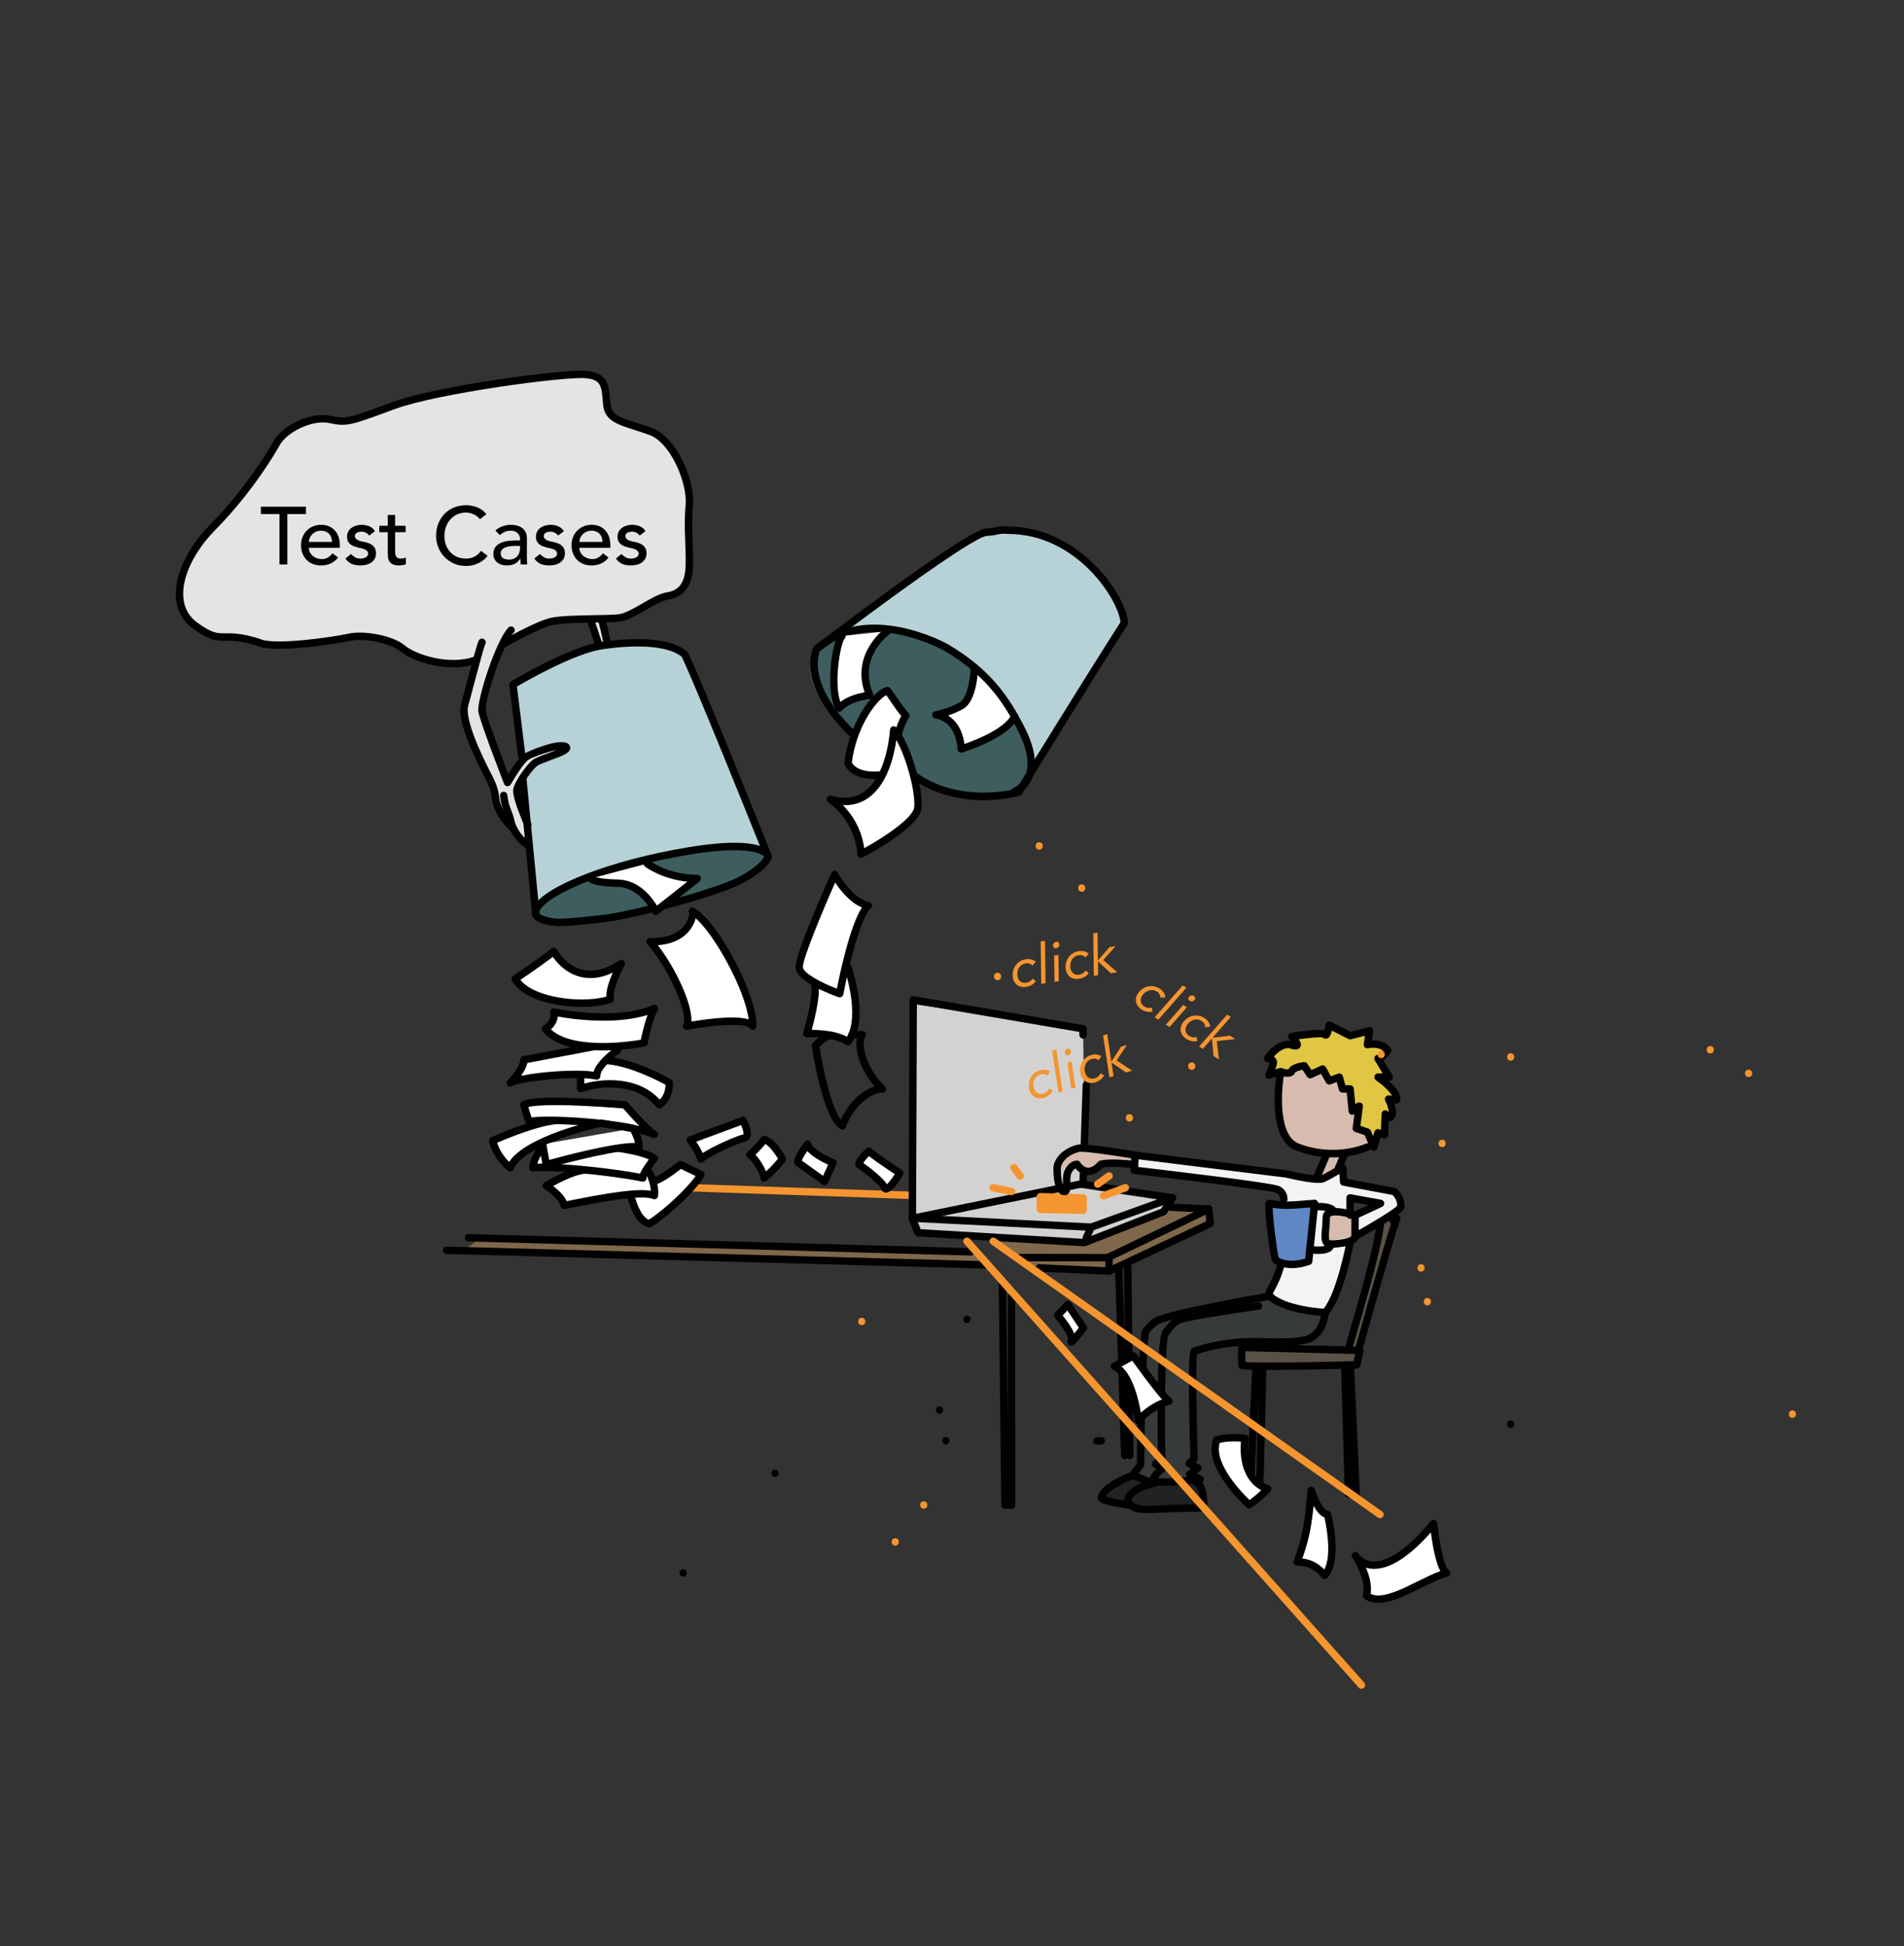 <?xml version="1.0" encoding="UTF-8" standalone="no"?>
<!-- Generator: Adobe Illustrator 16.0.0, SVG Export Plug-In . SVG Version: 6.00 Build 0)  -->

<svg
   xmlns:dc="http://purl.org/dc/elements/1.1/"
   xmlns:cc="http://creativecommons.org/ns#"
   xmlns:rdf="http://www.w3.org/1999/02/22-rdf-syntax-ns#"
   xmlns:svg="http://www.w3.org/2000/svg"
   xmlns="http://www.w3.org/2000/svg"
   xmlns:sodipodi="http://sodipodi.sourceforge.net/DTD/sodipodi-0.dtd"
   xmlns:inkscape="http://www.inkscape.org/namespaces/inkscape"
   version="1.1"
   id="Ebene_1"
   x="0px"
   y="0px"
   width="513.333px"
   height="524.667px"
   viewBox="0 0 513.333 524.667"
   enable-background="new 0 0 513.333 524.667"
   xml:space="preserve"
   sodipodi:docname="Startbild_Testcases.svg"
   inkscape:version="0.92.3 (unknown)"><rect x="0" y="0" width="513.333" height="524.667" fill="#333333" stroke="none"/><defs
   id="defs3508" /><sodipodi:namedview
   pagecolor="#ffffff"
   bordercolor="#666666"
   borderopacity="1"
   objecttolerance="10"
   gridtolerance="10"
   guidetolerance="10"
   inkscape:pageopacity="0"
   inkscape:pageshadow="2"
   inkscape:window-width="1855"
   inkscape:window-height="1056"
   id="namedview3506"
   showgrid="false"
   inkscape:zoom="1.7420574"
   inkscape:cx="256.6665"
   inkscape:cy="262.3335"
   inkscape:window-x="3905"
   inkscape:window-y="24"
   inkscape:window-maximized="1"
   inkscape:current-layer="Ebene_1" />
<g
   id="g2369"
   transform="translate(44.201,96.438)">
	<path
   d="M 100.25,146.875 97.137,115.811 94.986,88.29 c 0,0 25.292,-19.525 45.43,-8.27 6.484,15.058 21.725,53.454 21.725,53.454 0,0 -9.932,-3.611 -31.072,1.57 -21.139,5.182 -30.819,11.831 -30.819,11.831 z"
   id="path2367"
   inkscape:connector-curvature="0"
   style="fill:#b6d2d6" />
</g>
<g
   id="g2373"
   transform="translate(44.201,96.438)">
	<path
   d="m 232.958,114.079 c 7.376,-12.924 21.459,-31.724 25.959,-42.545 -9.709,-24.022 -31.084,-25.02 -31.084,-25.02 l -8.179,1.26 c 0,0 -17.499,12.453 -39.044,27.411 20.334,-6.61 36.182,4.519 46.668,18.15 10.486,13.632 5.68,20.744 5.68,20.744 l 4.012,-4.85"
   id="path2371"
   inkscape:connector-curvature="0"
   style="fill:#b6d2d6" />
</g>
<g
   id="g2377"
   transform="translate(44.201,96.438)">
	<path
   d="m 162.922,134.533 c 0,0 -8.673,-7.468 -32.61,1.868 4.593,2.368 12.853,4.488 12.853,4.488 l -7.795,6.646 c 0,0 21.532,-3.729 27.552,-13.002 z"
   id="path2375"
   inkscape:connector-curvature="0"
   style="fill:#3d5d5f" />
</g>
<g
   id="g2381"
   transform="translate(44.201,96.438)">
	<path
   d="m 115.148,140.392 c 0,0 4.576,1.449 8.566,1.406 3.991,-0.042 7.972,7.433 7.972,7.433 0,0 -32.299,6.381 -31.436,0.521 0.863,-5.863 14.898,-9.36 14.898,-9.36 z"
   id="path2379"
   inkscape:connector-curvature="0"
   style="fill:#3d5d5f" />
</g>
<g
   id="g2385"
   transform="translate(44.201,96.438)">
	<path
   d="m 183.6,73.401 c 0,0 -8.568,4.768 -8.934,6.896 -0.363,2.129 -3.379,8.606 10.699,20.857 2.641,-3.493 6.129,-9.932 6.129,-9.932 0,0 -7.854,0.076 -9.551,3.024 -1.128,-5.156 -1.672,-19.043 1.657,-20.845 z"
   id="path2383"
   inkscape:connector-curvature="0"
   style="fill:#3d5d5f" />
</g>
<g
   id="g2389"
   transform="translate(44.201,96.438)">
	<path
   d="m 190.058,90.392 c 0,0 -4.835,-8.933 4.978,-16.99 1.885,-0.869 14.593,0.558 23.365,11.465 -0.75,4.534 0.253,10.202 -9.43,10.479 3.555,2.135 5.921,9.609 5.921,9.609 0,0 8.571,-2.498 14.479,-7.333 2.389,2.827 8.419,13.083 -0.019,19.34 -9.87,1.264 -23.837,0.934 -26.091,-3.6 l -5.383,-12.207 2.152,-4.812 -4.854,-6.604 -3.683,2.716 z"
   id="path2387"
   inkscape:connector-curvature="0"
   style="fill:#3d5d5f" />
</g>
<g
   id="g2393"
   transform="translate(44.201,96.438)">
	<path
   d="m 91.586,77.146 c 0,0 7.516,-8.48 22.325,-6.698 l 3.25,6.698 3.297,0.154 -2.302,-7.099 c 0,0 4.647,0.475 7.395,-0.968 2.747,-1.441 9.532,-5.938 11.981,-5.505 2.448,0.434 4.267,-3.729 4.124,-9.234 -0.143,-5.505 0.261,-17.776 -0.688,-20.77 -0.948,-2.993 -2.872,-10.729 -7.81,-12.797 C 128.22,18.862 119.848,16.84 119.436,12.922 119.024,9.005 119.255,5.568 116.154,5.03 113.053,4.492 68.457,8.075 52.363,16.305 48.4,17.085 38.597,14.623 35.442,18.536 32.287,22.448 31.79,19.081 28.341,26.453 24.894,33.826 5.847,51.268 4.184,60.749 c -1.664,9.48 5.758,14.104 9.542,14.326 3.784,0.222 8.514,-0.401 11.737,1.643 3.223,2.044 19.149,-0.043 23.131,-0.799 3.981,-0.759 10.075,-1.128 13.766,1.227 3.69,2.352 12.215,6.886 21.977,4.252 -2.565,9.604 -3.936,14.526 -3.437,15.755 0.5,1.229 7.784,18.393 7.784,18.393 l 1.417,5.734 8.287,10.252 -0.549,-6.762 c 0,0 -3.706,-13.235 3.229,-16.102 6.936,-2.866 7.861,-4.012 6.707,-4.01 -1.154,0.002 -10.637,3.395 -10.637,3.395 l -4.935,6.498 -6.473,-19.483 z"
   id="path2391"
   inkscape:connector-curvature="0"
   style="fill:#e5e3e3" />
</g>
<g
   id="g2397"
   transform="translate(44.201,96.438)">
	<path
   d="m 98.073,126.864 c -0.4,0 -0.778,-0.242 -0.932,-0.638 -0.116,-0.297 -0.259,-0.654 -0.419,-1.053 -1.553,-3.877 -2.914,-7.491 -2.506,-9.112 0.493,-1.946 3.452,-6.287 5.19,-7.616 0.75,-0.572 2.305,-1.143 4.105,-1.803 0.673,-0.247 1.564,-0.573 2.351,-0.895 -2.411,0.491 -6.298,1.853 -7.601,2.659 -1.095,0.679 -3.498,4.42 -4.755,6.619 -0.192,0.334 -0.573,0.53 -0.942,0.5 -0.385,-0.028 -0.718,-0.275 -0.858,-0.634 -0.665,-1.707 -6.508,-16.758 -6.939,-19.484 -0.461,-2.92 4.581,-18.923 8.081,-22.646 0.379,-0.401 1.011,-0.421 1.414,-0.043 0.402,0.378 0.422,1.011 0.043,1.414 -3.248,3.455 -7.916,18.724 -7.562,20.963 0.296,1.876 3.995,11.72 6.087,17.159 1.201,-1.942 3.08,-4.744 4.377,-5.548 0.979,-0.607 9.833,-4.477 11.893,-2.529 0.359,0.34 0.512,0.798 0.417,1.257 -0.231,1.122 -1.642,1.737 -5.319,3.085 -1.439,0.528 -3.071,1.126 -3.579,1.514 -1.472,1.125 -4.112,5.123 -4.465,6.516 -0.282,1.125 1.684,6.032 2.424,7.879 0.162,0.406 0.308,0.769 0.425,1.071 0.201,0.515 -0.054,1.094 -0.569,1.294 -0.117,0.048 -0.24,0.071 -0.361,0.071 z"
   id="path2395"
   inkscape:connector-curvature="0"
   style="fill:#010101" />
</g>
<g
   id="g2401"
   transform="translate(44.201,96.438)">
	<path
   d="m 98.386,132.531 c -0.158,0 -0.318,-0.037 -0.467,-0.116 -2.664,-1.41 -4.814,-4.735 -5.354,-7.135 -0.264,-1.168 -0.556,-1.922 -0.838,-2.652 -0.422,-1.091 -0.859,-2.219 -1.133,-4.499 -0.066,-0.548 0.325,-1.046 0.874,-1.112 0.549,-0.061 1.046,0.325 1.112,0.874 0.244,2.031 0.6,2.95 1.012,4.015 0.295,0.76 0.628,1.622 0.925,2.935 0.433,1.925 2.28,4.717 4.339,5.807 0.488,0.258 0.674,0.864 0.416,1.352 -0.181,0.338 -0.527,0.531 -0.886,0.531 z"
   id="path2399"
   inkscape:connector-curvature="0"
   style="fill:#010101" />
</g>
<g
   id="g2405"
   transform="translate(44.201,96.438)">
	<path
   d="m 94.401,128.251 c -0.29,0 -0.578,-0.125 -0.775,-0.368 -0.185,-0.228 -0.429,-0.479 -0.707,-0.77 -1.27,-1.323 -3.188,-3.322 -4.273,-6.947 -0.126,-0.419 -0.174,-0.847 -0.226,-1.299 -0.122,-1.07 -0.288,-2.535 -1.645,-5.151 -5.395,-10.399 -7.579,-17.053 -6.677,-20.341 0.335,-1.224 0.787,-2.936 1.282,-4.808 1.342,-5.084 2.864,-10.847 3.454,-12.24 0.215,-0.508 0.801,-0.745 1.311,-0.531 0.509,0.216 0.746,0.803 0.531,1.311 -0.535,1.261 -2.169,7.451 -3.362,11.97 -0.496,1.879 -0.95,3.598 -1.287,4.826 -0.423,1.543 -0.139,6.05 6.523,18.892 1.527,2.945 1.726,4.691 1.857,5.847 0.044,0.392 0.08,0.702 0.154,0.951 0.947,3.163 2.664,4.952 3.8,6.137 0.322,0.335 0.6,0.627 0.814,0.889 0.349,0.428 0.285,1.058 -0.143,1.407 -0.185,0.151 -0.408,0.225 -0.631,0.225 z"
   id="path2403"
   inkscape:connector-curvature="0"
   style="fill:#010101" />
</g>
<g
   id="g2409"
   transform="translate(44.201,96.438)">
	<path
   d="m 106.553,153.256 c -0.352,0 -0.65,-0.011 -0.89,-0.035 -3.506,-0.353 -5.554,-1.204 -6.262,-2.601 -0.286,-0.563 -0.479,-1.484 0.219,-2.668 3.175,-5.679 21.094,-12.549 41.669,-15.961 10.75,-1.782 16.416,-1.365 19.392,-0.365 -4.207,-10.492 -17.291,-43.002 -21.078,-50.987 -3.301,-2.768 -11.018,-3.52 -21.236,-2.065 -7.5,1.073 -20.375,8.427 -23.198,10.081 l 2.28,18.46 c 0.067,0.548 -0.322,1.047 -0.87,1.115 -0.542,0.065 -1.046,-0.322 -1.115,-0.87 l -2.36,-19.11 c -0.048,-0.392 0.138,-0.775 0.476,-0.979 0.637,-0.384 15.689,-9.416 24.504,-10.676 6.44,-0.92 17.99,-1.792 22.998,2.68 0.099,0.088 0.179,0.194 0.236,0.313 4.16,8.682 20.507,49.511 22.362,54.149 0.149,0.275 0.206,0.498 0.227,0.624 0.02,0.116 0.021,0.235 -0.002,0.354 -0.012,0.063 -0.029,0.124 -0.052,0.183 -0.736,1.951 -3.113,4.091 -7.065,6.361 -6.075,3.712 -30.92,10.128 -37.83,10.899 -5.377,0.599 -10.063,1.098 -12.405,1.098 z m 47.246,-20.488 c -2.915,0 -6.858,0.313 -12.183,1.196 -21.706,3.6 -37.799,10.581 -40.262,14.984 -0.3,0.509 -0.201,0.704 -0.168,0.768 0.257,0.507 1.636,1.208 4.676,1.514 1.645,0.163 7.028,-0.409 12.875,-1.06 6.605,-0.737 31.25,-7.099 37.032,-10.632 3.205,-1.841 5.325,-3.599 6.062,-5.011 -0.375,-0.422 -2.011,-1.759 -8.032,-1.759 z"
   id="path2407"
   inkscape:connector-curvature="0"
   style="fill:#010101" />
</g>
<g
   id="g2413"
   transform="translate(44.201,96.438)">
	<path
   d="m 100.249,150.751 c -0.509,0 -0.944,-0.387 -0.995,-0.904 l -3.523,-36.495 c -0.053,-0.55 0.35,-1.039 0.899,-1.092 0.556,-0.05 1.039,0.35 1.092,0.899 l 3.523,36.495 c 0.053,0.55 -0.35,1.039 -0.899,1.092 -0.033,0.004 -0.065,0.005 -0.097,0.005 z"
   id="path2411"
   inkscape:connector-curvature="0"
   style="fill:#010101" />
</g>
<g
   id="g2417"
   transform="translate(44.201,96.438)">
	<path
   d="m 117.162,78.146 c -0.419,0 -0.809,-0.266 -0.949,-0.685 l -2.014,-6.042 c -0.175,-0.524 0.108,-1.09 0.632,-1.265 0.522,-0.174 1.089,0.108 1.265,0.632 l 2.014,6.042 c 0.174,0.524 -0.109,1.09 -0.633,1.265 -0.104,0.036 -0.211,0.053 -0.315,0.053 z"
   id="path2415"
   inkscape:connector-curvature="0"
   style="fill:#010101" />
</g>
<g
   id="g2421"
   transform="translate(44.201,96.438)">
	<path
   d="m 119.436,77.718 c -0.485,0 -0.911,-0.354 -0.987,-0.848 -0.273,-1.776 -1.249,-5.473 -1.258,-5.51 -0.141,-0.534 0.177,-1.082 0.711,-1.223 0.535,-0.141 1.081,0.177 1.223,0.711 0.041,0.156 1.013,3.838 1.301,5.718 0.084,0.546 -0.291,1.056 -0.836,1.14 -0.052,0.008 -0.104,0.012 -0.154,0.012 z"
   id="path2419"
   inkscape:connector-curvature="0"
   style="fill:#010101" />
</g>
<g
   id="g2425"
   transform="translate(44.201,96.438)">
	<path
   d="m 220.933,119.282 c -5.647,0 -12.887,-1.189 -19.408,-5.898 -0.448,-0.323 -0.549,-0.948 -0.226,-1.396 0.323,-0.448 0.948,-0.549 1.396,-0.225 11.066,7.99 24.767,5.062 27.153,4.465 1.991,-3.238 17.644,-28.675 28.045,-44.949 -0.672,-6.225 -11.788,-23.617 -30.068,-23.765 -1.912,-0.118 -2.21,-0.048 -2.801,0.089 -0.563,0.131 -1.337,0.311 -3.332,0.461 -3.897,0.587 -28.898,18.848 -44.868,31.078 -0.499,1.231 -3.023,9.229 9.243,21.298 0.394,0.387 0.399,1.021 0.012,1.414 -0.387,0.393 -1.021,0.398 -1.414,0.012 -14.473,-14.24 -9.735,-23.457 -9.526,-23.842 0.066,-0.124 0.159,-0.232 0.271,-0.318 4.106,-3.146 40.283,-30.762 46.06,-31.627 1.916,-0.148 2.603,-0.307 3.104,-0.424 0.789,-0.183 1.258,-0.266 3.322,-0.139 18.726,0.15 31.61,18.33 32.021,25.964 0.011,0.209 -0.044,0.416 -0.156,0.592 -11.053,17.282 -28.244,45.263 -28.416,45.543 -0.13,0.211 -0.334,0.367 -0.571,0.436 -0.329,0.097 -4.326,1.231 -9.841,1.231 z"
   id="path2423"
   inkscape:connector-curvature="0"
   style="fill:#010101" />
</g>
<g
   id="g2431"
   transform="translate(44.201,96.438)">
	<path
   d="m 130.312,136.401 c 0,0 5.308,4 13.461,3.99 -2.275,1.887 -11.187,8.839 -11.187,8.839 0,0 -3.413,-7.421 -10.238,-7.565 -6.825,-0.144 -7.201,-1.273 -7.201,-1.273"
   id="path2427"
   inkscape:connector-curvature="0"
   style="fill:#ffffff" />
	<path
   d="m 132.587,150.23 c -0.079,0 -0.158,-0.009 -0.236,-0.028 -0.296,-0.071 -0.544,-0.275 -0.672,-0.552 -0.032,-0.068 -3.248,-6.855 -9.352,-6.984 -7.531,-0.16 -7.981,-1.513 -8.129,-1.958 -0.174,-0.524 0.11,-1.09 0.634,-1.265 0.424,-0.139 0.871,0.016 1.121,0.356 0.214,0.135 1.467,0.762 6.417,0.867 5.767,0.123 9.23,4.845 10.535,7.048 1.76,-1.375 5.622,-4.399 8.202,-6.456 -6.862,-0.699 -11.194,-3.905 -11.397,-4.058 -0.44,-0.332 -0.528,-0.958 -0.197,-1.399 0.332,-0.44 0.958,-0.529 1.399,-0.2 0.051,0.038 5.156,3.79 12.832,3.79 0.01,0 0.018,0 0.028,0 0,0 0,0 0.001,0 0.421,0 0.797,0.264 0.94,0.66 0.144,0.396 0.022,0.84 -0.302,1.11 -2.261,1.875 -10.845,8.573 -11.209,8.857 -0.177,0.139 -0.394,0.212 -0.615,0.212 z"
   id="path2429"
   inkscape:connector-curvature="0"
   style="fill:#010101" />
</g>
<g
   id="g2437"
   transform="translate(44.201,96.438)">
	<path
   d="m 218.479,83.448 c 0,0 -0.123,8.487 -3.535,10.383 -3.414,1.896 -6.826,2.464 -6.826,2.464 0,0 6.256,0.381 6.826,9.18 0,0 11.695,-3.545 14.428,-8.701"
   id="path2433"
   inkscape:connector-curvature="0"
   style="fill:#ffffff" />
	<path
   d="m 214.944,106.475 c -0.201,0 -0.4,-0.061 -0.569,-0.178 -0.251,-0.174 -0.409,-0.453 -0.429,-0.757 -0.507,-7.828 -5.835,-8.243 -5.889,-8.246 -0.508,-0.031 -0.911,-0.438 -0.938,-0.945 -0.027,-0.507 0.332,-0.955 0.833,-1.039 0.032,-0.005 3.295,-0.569 6.506,-2.352 2.372,-1.317 2.991,-7.471 3.021,-9.523 0.008,-0.553 0.467,-1.027 1.015,-0.985 0.552,0.008 0.993,0.462 0.985,1.015 -0.014,0.928 -0.241,9.127 -4.05,11.242 -1.423,0.791 -2.839,1.358 -4.03,1.757 1.812,1.13 3.826,3.344 4.416,7.67 2.952,-1.026 10.65,-4.011 12.673,-7.827 0.26,-0.488 0.866,-0.673 1.352,-0.416 0.488,0.259 0.675,0.864 0.416,1.352 -2.895,5.461 -14.527,9.04 -15.021,9.19 -0.096,0.027 -0.193,0.042 -0.291,0.042 z"
   id="path2435"
   inkscape:connector-curvature="0"
   style="fill:#010101" />
</g>
<g
   id="g2441"
   transform="translate(44.201,96.438)">
	<path
   d="m 229.353,117.961 c -0.407,0 -0.789,-0.25 -0.938,-0.655 -0.19,-0.517 0.073,-1.089 0.588,-1.282 0.104,-0.04 2.254,-0.896 3.283,-3.544 1.124,-2.892 0.463,-6.933 -1.912,-11.685 -4.267,-8.54 -9.315,-15.526 -20.089,-21.865 -0.191,-0.108 -20.445,-11.389 -33.603,0.317 -0.415,0.367 -1.046,0.33 -1.412,-0.083 -0.367,-0.413 -0.33,-1.044 0.082,-1.412 14.238,-12.666 35.718,-0.676 35.935,-0.554 11.209,6.595 16.451,13.844 20.876,22.702 2.687,5.375 3.348,9.869 1.966,13.357 -1.38,3.483 -4.306,4.595 -4.43,4.641 -0.115,0.043 -0.231,0.063 -0.346,0.063 z"
   id="path2439"
   inkscape:connector-curvature="0"
   style="fill:#010101" />
</g>
<g
   id="g2461"
   transform="translate(44.201,96.438)">
	<path
   d="m 31.15,42.146 h -5.016 v -1.98 h 12.145 v 1.98 H 33.262 V 55.742 H 31.15 Z"
   id="path2443"
   inkscape:connector-curvature="0"
   style="fill:#010101" />
	<path
   d="m 39.071,51.253 c 0,0.455 0.099,0.869 0.297,1.243 0.197,0.374 0.458,0.693 0.78,0.957 0.323,0.264 0.697,0.47 1.122,0.616 0.426,0.146 0.865,0.22 1.32,0.22 0.616,0 1.151,-0.143 1.606,-0.429 0.454,-0.286 0.872,-0.664 1.254,-1.133 l 1.496,1.144 c -1.101,1.423 -2.641,2.134 -4.62,2.134 -0.822,0 -1.566,-0.14 -2.233,-0.418 -0.667,-0.278 -1.231,-0.663 -1.694,-1.154 -0.462,-0.491 -0.817,-1.071 -1.066,-1.738 -0.25,-0.667 -0.374,-1.39 -0.374,-2.167 0,-0.777 0.136,-1.5 0.407,-2.167 0.271,-0.667 0.645,-1.246 1.122,-1.738 0.476,-0.491 1.045,-0.876 1.704,-1.155 0.66,-0.278 1.379,-0.418 2.156,-0.418 0.924,0 1.705,0.162 2.343,0.484 0.639,0.323 1.163,0.744 1.573,1.265 0.411,0.521 0.708,1.108 0.892,1.761 0.183,0.652 0.274,1.316 0.274,1.99 v 0.704 h -8.359 z m 6.248,-1.584 c -0.016,-0.439 -0.085,-0.843 -0.21,-1.21 -0.124,-0.366 -0.312,-0.686 -0.561,-0.957 -0.25,-0.271 -0.561,-0.483 -0.935,-0.638 -0.374,-0.155 -0.811,-0.231 -1.31,-0.231 -0.483,0 -0.928,0.092 -1.331,0.275 -0.403,0.183 -0.744,0.422 -1.022,0.715 -0.279,0.294 -0.495,0.62 -0.649,0.979 -0.154,0.359 -0.23,0.715 -0.23,1.066 h 6.248 z"
   id="path2445"
   inkscape:connector-curvature="0"
   style="fill:#010101" />
	<path
   d="m 55.35,47.932 c -0.234,-0.294 -0.524,-0.539 -0.869,-0.737 -0.345,-0.198 -0.767,-0.297 -1.265,-0.297 -0.47,0 -0.877,0.099 -1.221,0.297 -0.345,0.198 -0.518,0.487 -0.518,0.869 0,0.308 0.1,0.558 0.297,0.748 0.198,0.19 0.433,0.345 0.704,0.462 0.271,0.117 0.562,0.205 0.869,0.264 0.309,0.059 0.572,0.11 0.792,0.154 0.426,0.103 0.825,0.228 1.199,0.374 0.374,0.146 0.696,0.337 0.968,0.572 0.271,0.234 0.484,0.521 0.638,0.857 0.154,0.338 0.231,0.748 0.231,1.232 0,0.587 -0.125,1.089 -0.374,1.507 -0.249,0.418 -0.572,0.759 -0.968,1.022 -0.396,0.265 -0.848,0.455 -1.354,0.572 -0.506,0.117 -1.016,0.176 -1.528,0.176 -0.866,0 -1.625,-0.132 -2.277,-0.396 -0.652,-0.265 -1.235,-0.748 -1.749,-1.452 l 1.496,-1.232 c 0.322,0.323 0.682,0.609 1.078,0.858 0.396,0.25 0.88,0.374 1.452,0.374 0.249,0 0.502,-0.025 0.759,-0.077 0.256,-0.051 0.483,-0.132 0.682,-0.242 0.198,-0.109 0.359,-0.249 0.484,-0.418 0.124,-0.168 0.187,-0.362 0.187,-0.583 0,-0.293 -0.092,-0.535 -0.274,-0.726 -0.184,-0.19 -0.404,-0.341 -0.66,-0.451 -0.257,-0.11 -0.528,-0.198 -0.814,-0.264 C 53.03,51.329 52.776,51.274 52.556,51.23 52.13,51.127 51.727,51.009 51.346,50.877 50.964,50.745 50.627,50.569 50.334,50.35 50.04,50.129 49.806,49.851 49.63,49.514 c -0.176,-0.338 -0.264,-0.756 -0.264,-1.255 0,-0.542 0.113,-1.015 0.341,-1.419 0.227,-0.402 0.527,-0.736 0.901,-1.001 0.374,-0.264 0.8,-0.462 1.276,-0.594 0.476,-0.132 0.957,-0.198 1.441,-0.198 0.704,0 1.378,0.133 2.023,0.396 0.645,0.263 1.158,0.704 1.54,1.32 z"
   id="path2447"
   inkscape:connector-curvature="0"
   style="fill:#010101" />
	<path
   d="m 65.162,47.029 h -2.838 v 4.729 c 0,0.294 0.008,0.583 0.022,0.869 0.014,0.286 0.069,0.543 0.165,0.771 0.095,0.228 0.241,0.41 0.439,0.55 0.198,0.14 0.487,0.209 0.869,0.209 0.234,0 0.477,-0.022 0.726,-0.066 0.25,-0.044 0.477,-0.124 0.683,-0.241 v 1.804 c -0.235,0.132 -0.539,0.224 -0.913,0.274 -0.374,0.052 -0.664,0.077 -0.869,0.077 -0.763,0 -1.353,-0.106 -1.771,-0.318 -0.418,-0.213 -0.727,-0.487 -0.925,-0.825 -0.197,-0.337 -0.315,-0.715 -0.352,-1.133 -0.037,-0.418 -0.055,-0.84 -0.055,-1.266 v -5.434 h -2.288 v -1.716 h 2.288 v -2.926 h 1.979 v 2.926 h 2.838 v 1.716 z"
   id="path2449"
   inkscape:connector-curvature="0"
   style="fill:#010101" />
	<path
   d="m 85.182,43.531 c -0.44,-0.572 -0.998,-1.012 -1.673,-1.32 -0.675,-0.308 -1.371,-0.462 -2.09,-0.462 -0.88,0 -1.676,0.165 -2.387,0.495 -0.712,0.33 -1.32,0.781 -1.826,1.354 -0.506,0.571 -0.898,1.242 -1.177,2.013 -0.279,0.77 -0.418,1.595 -0.418,2.475 0,0.822 0.132,1.599 0.396,2.332 0.265,0.733 0.646,1.379 1.145,1.937 0.498,0.558 1.107,0.997 1.826,1.319 0.718,0.323 1.532,0.484 2.441,0.484 0.895,0 1.68,-0.184 2.354,-0.55 0.674,-0.366 1.246,-0.88 1.716,-1.54 l 1.782,1.342 c -0.118,0.161 -0.323,0.393 -0.616,0.693 -0.294,0.301 -0.682,0.602 -1.166,0.901 -0.484,0.301 -1.067,0.565 -1.749,0.792 -0.682,0.228 -1.471,0.342 -2.365,0.342 -1.231,0 -2.343,-0.235 -3.333,-0.704 -0.989,-0.47 -1.833,-1.086 -2.529,-1.849 -0.697,-0.762 -1.229,-1.624 -1.596,-2.585 -0.366,-0.96 -0.55,-1.932 -0.55,-2.915 0,-1.202 0.198,-2.313 0.594,-3.333 0.396,-1.019 0.95,-1.899 1.661,-2.64 0.711,-0.741 1.565,-1.316 2.563,-1.728 0.997,-0.41 2.097,-0.615 3.3,-0.615 1.026,0 2.035,0.197 3.024,0.594 0.99,0.396 1.801,1.005 2.432,1.826 z"
   id="path2451"
   inkscape:connector-curvature="0"
   style="fill:#010101" />
	<path
   d="m 89.362,46.589 c 0.557,-0.513 1.202,-0.897 1.936,-1.154 0.734,-0.257 1.467,-0.386 2.2,-0.386 0.763,0 1.419,0.096 1.969,0.286 0.55,0.191 1.001,0.448 1.354,0.771 0.352,0.322 0.612,0.692 0.78,1.11 0.169,0.418 0.254,0.854 0.254,1.31 v 5.324 c 0,0.366 0.007,0.703 0.021,1.012 0.015,0.308 0.036,0.602 0.066,0.88 h -1.761 c -0.044,-0.528 -0.065,-1.056 -0.065,-1.584 h -0.044 c -0.44,0.675 -0.961,1.151 -1.562,1.43 -0.601,0.279 -1.298,0.418 -2.09,0.418 -0.484,0 -0.946,-0.065 -1.386,-0.197 -0.44,-0.133 -0.825,-0.33 -1.155,-0.595 -0.33,-0.264 -0.591,-0.59 -0.781,-0.979 -0.19,-0.389 -0.285,-0.84 -0.285,-1.354 0,-0.674 0.149,-1.239 0.45,-1.693 0.301,-0.455 0.712,-0.825 1.232,-1.111 0.52,-0.286 1.129,-0.491 1.826,-0.616 0.696,-0.124 1.44,-0.187 2.232,-0.187 h 1.452 v -0.44 c 0,-0.264 -0.052,-0.527 -0.154,-0.792 -0.103,-0.264 -0.256,-0.502 -0.462,-0.715 -0.205,-0.212 -0.462,-0.381 -0.77,-0.506 -0.308,-0.125 -0.675,-0.188 -1.1,-0.188 -0.382,0 -0.716,0.037 -1.002,0.11 -0.285,0.073 -0.546,0.165 -0.78,0.275 -0.235,0.109 -0.448,0.238 -0.639,0.385 -0.191,0.147 -0.374,0.286 -0.55,0.418 z m 5.588,4.137 c -0.47,0 -0.95,0.025 -1.441,0.076 -0.491,0.052 -0.938,0.151 -1.342,0.298 -0.404,0.147 -0.733,0.352 -0.99,0.615 -0.257,0.265 -0.385,0.602 -0.385,1.013 0,0.602 0.201,1.033 0.605,1.298 0.402,0.264 0.949,0.396 1.639,0.396 0.542,0 1.004,-0.091 1.386,-0.274 0.382,-0.183 0.689,-0.422 0.924,-0.715 0.234,-0.294 0.403,-0.62 0.506,-0.979 0.103,-0.359 0.154,-0.715 0.154,-1.067 V 50.728 H 94.95 Z"
   id="path2453"
   inkscape:connector-curvature="0"
   style="fill:#010101" />
	<path
   d="m 106.28,47.932 c -0.235,-0.294 -0.524,-0.539 -0.869,-0.737 -0.345,-0.198 -0.767,-0.297 -1.266,-0.297 -0.469,0 -0.876,0.099 -1.221,0.297 -0.345,0.198 -0.517,0.487 -0.517,0.869 0,0.308 0.099,0.558 0.297,0.748 0.198,0.19 0.433,0.345 0.704,0.462 0.271,0.117 0.561,0.205 0.869,0.264 0.308,0.059 0.571,0.11 0.792,0.154 0.425,0.103 0.824,0.228 1.198,0.374 0.374,0.146 0.697,0.337 0.969,0.572 0.271,0.234 0.483,0.521 0.638,0.857 0.154,0.338 0.231,0.748 0.231,1.232 0,0.587 -0.125,1.089 -0.374,1.507 -0.25,0.418 -0.572,0.759 -0.969,1.022 -0.396,0.265 -0.847,0.455 -1.353,0.572 -0.506,0.117 -1.016,0.176 -1.529,0.176 -0.865,0 -1.624,-0.132 -2.276,-0.396 -0.653,-0.265 -1.236,-0.748 -1.749,-1.452 l 1.495,-1.232 c 0.323,0.323 0.683,0.609 1.078,0.858 0.396,0.25 0.88,0.374 1.452,0.374 0.249,0 0.502,-0.025 0.759,-0.077 0.257,-0.051 0.484,-0.132 0.683,-0.242 0.197,-0.109 0.359,-0.249 0.483,-0.418 0.125,-0.168 0.188,-0.362 0.188,-0.583 0,-0.293 -0.092,-0.535 -0.275,-0.726 -0.183,-0.191 -0.403,-0.341 -0.66,-0.451 -0.257,-0.11 -0.527,-0.198 -0.813,-0.264 -0.286,-0.066 -0.539,-0.121 -0.759,-0.165 -0.426,-0.103 -0.829,-0.221 -1.21,-0.353 -0.382,-0.132 -0.719,-0.308 -1.013,-0.527 -0.293,-0.221 -0.527,-0.499 -0.704,-0.836 -0.176,-0.338 -0.264,-0.756 -0.264,-1.255 0,-0.542 0.113,-1.015 0.341,-1.419 0.228,-0.402 0.528,-0.736 0.902,-1.001 0.374,-0.264 0.799,-0.462 1.276,-0.594 0.476,-0.132 0.957,-0.198 1.44,-0.198 0.704,0 1.379,0.133 2.024,0.396 0.645,0.264 1.158,0.704 1.54,1.32 z"
   id="path2455"
   inkscape:connector-curvature="0"
   style="fill:#010101" />
	<path
   d="m 112,51.253 c 0,0.455 0.099,0.869 0.297,1.243 0.198,0.374 0.458,0.693 0.781,0.957 0.322,0.264 0.696,0.47 1.122,0.616 0.425,0.146 0.865,0.22 1.32,0.22 0.615,0 1.15,-0.143 1.605,-0.429 0.454,-0.286 0.872,-0.664 1.254,-1.133 l 1.496,1.144 c -1.1,1.423 -2.64,2.134 -4.62,2.134 -0.821,0 -1.565,-0.14 -2.232,-0.418 -0.668,-0.278 -1.232,-0.663 -1.694,-1.154 -0.462,-0.491 -0.817,-1.071 -1.067,-1.738 -0.249,-0.667 -0.374,-1.39 -0.374,-2.167 0,-0.777 0.136,-1.5 0.407,-2.167 0.271,-0.667 0.646,-1.246 1.122,-1.738 0.477,-0.491 1.045,-0.876 1.705,-1.155 0.66,-0.278 1.379,-0.418 2.156,-0.418 0.924,0 1.705,0.162 2.343,0.484 0.638,0.323 1.162,0.744 1.573,1.265 0.41,0.521 0.707,1.108 0.891,1.761 0.184,0.653 0.275,1.316 0.275,1.99 v 0.704 H 112 Z m 6.248,-1.584 c -0.015,-0.439 -0.085,-0.843 -0.209,-1.21 -0.125,-0.366 -0.312,-0.686 -0.561,-0.957 -0.25,-0.271 -0.562,-0.483 -0.936,-0.638 -0.374,-0.155 -0.811,-0.231 -1.309,-0.231 -0.484,0 -0.928,0.092 -1.331,0.275 -0.404,0.184 -0.745,0.422 -1.023,0.715 -0.278,0.294 -0.495,0.62 -0.648,0.979 -0.154,0.359 -0.231,0.715 -0.231,1.066 h 6.248 z"
   id="path2457"
   inkscape:connector-curvature="0"
   style="fill:#010101" />
	<path
   d="m 128.28,47.932 c -0.235,-0.294 -0.524,-0.539 -0.869,-0.737 -0.345,-0.198 -0.767,-0.297 -1.266,-0.297 -0.469,0 -0.876,0.099 -1.221,0.297 -0.345,0.198 -0.517,0.487 -0.517,0.869 0,0.308 0.099,0.558 0.297,0.748 0.198,0.19 0.433,0.345 0.704,0.462 0.271,0.117 0.561,0.205 0.869,0.264 0.308,0.059 0.571,0.11 0.792,0.154 0.425,0.103 0.824,0.228 1.198,0.374 0.374,0.146 0.697,0.337 0.969,0.572 0.271,0.234 0.483,0.521 0.638,0.857 0.154,0.338 0.231,0.748 0.231,1.232 0,0.587 -0.125,1.089 -0.374,1.507 -0.25,0.418 -0.572,0.759 -0.969,1.022 -0.396,0.265 -0.847,0.455 -1.353,0.572 -0.506,0.117 -1.016,0.176 -1.529,0.176 -0.865,0 -1.624,-0.132 -2.276,-0.396 -0.653,-0.265 -1.236,-0.748 -1.749,-1.452 l 1.495,-1.232 c 0.323,0.323 0.683,0.609 1.078,0.858 0.396,0.25 0.88,0.374 1.452,0.374 0.249,0 0.502,-0.025 0.759,-0.077 0.257,-0.051 0.484,-0.132 0.683,-0.242 0.197,-0.109 0.359,-0.249 0.483,-0.418 0.125,-0.168 0.188,-0.362 0.188,-0.583 0,-0.293 -0.092,-0.535 -0.275,-0.726 -0.183,-0.191 -0.403,-0.341 -0.66,-0.451 -0.257,-0.11 -0.527,-0.198 -0.813,-0.264 -0.286,-0.066 -0.539,-0.121 -0.759,-0.165 -0.426,-0.103 -0.829,-0.221 -1.21,-0.353 -0.382,-0.132 -0.719,-0.308 -1.013,-0.527 -0.293,-0.221 -0.527,-0.499 -0.704,-0.836 -0.176,-0.338 -0.264,-0.756 -0.264,-1.255 0,-0.542 0.113,-1.015 0.341,-1.419 0.228,-0.402 0.528,-0.736 0.902,-1.001 0.374,-0.264 0.799,-0.462 1.276,-0.594 0.476,-0.132 0.957,-0.198 1.44,-0.198 0.704,0 1.379,0.133 2.024,0.396 0.645,0.264 1.158,0.704 1.54,1.32 z"
   id="path2459"
   inkscape:connector-curvature="0"
   style="fill:#010101" />
</g>
<g
   id="g2465"
   transform="translate(44.201,96.438)">
	<path
   d="m 78.015,83.488 c -6.076,0 -12.042,-2.404 -14.379,-4.391 C 61.134,76.971 54.02,75.495 50.281,76.325 48.01,76.83 29.97,79.938 25.096,77.651 20.616,76.262 18.37,76.287 16.572,76.299 13.903,76.323 12.18,76.185 7.814,73.031 5.105,71.075 3.521,68.234 3.233,64.814 2.733,58.876 6.237,51.31 12.379,45.07 22.754,34.526 28.77,23.86 29.422,22.678 c 2.523,-4.571 10.317,-8.117 15.445,-7.037 4.288,0.911 4.718,0.75 15.728,-3.315 l 0.925,-0.341 c 11.974,-4.419 46.578,-9.033 52.491,-8.447 5.645,0.565 5.943,4.041 6.232,7.402 0.051,0.597 0.104,1.218 0.186,1.854 0.327,2.546 2.485,3.336 6.945,4.747 1.262,0.399 2.691,0.851 4.202,1.412 6.96,2.585 11.672,14.521 11.061,20.941 -0.335,3.517 -0.215,6.659 -0.099,9.696 0.079,2.062 0.16,4.195 0.103,6.444 -0.14,5.486 -2.37,8.499 -6.814,9.209 -1.519,0.243 -3.716,1.511 -5.841,2.736 -2.536,1.462 -5.157,2.975 -7.299,3.19 -1.457,0.147 -3.811,0.188 -6.536,0.235 -4.242,0.073 -9.05,0.157 -11.41,0.674 -3.787,0.83 -12.566,5.88 -12.654,5.932 -0.48,0.276 -1.09,0.112 -1.366,-0.366 -0.276,-0.479 -0.112,-1.09 0.366,-1.366 0.372,-0.214 9.14,-5.258 13.226,-6.153 2.554,-0.561 7.468,-0.646 11.803,-0.72 2.569,-0.044 4.995,-0.086 6.37,-0.226 1.715,-0.172 4.147,-1.576 6.5,-2.933 2.387,-1.377 4.642,-2.678 6.525,-2.979 2.455,-0.393 4.984,-1.565 5.131,-7.285 0.056,-2.186 -0.024,-4.286 -0.102,-6.317 -0.119,-3.104 -0.242,-6.312 0.106,-9.962 0.528,-5.549 -3.817,-16.667 -9.766,-18.877 -1.464,-0.544 -2.869,-0.988 -4.108,-1.38 -4.37,-1.381 -7.821,-2.473 -8.326,-6.398 -0.086,-0.666 -0.142,-1.315 -0.195,-1.938 -0.287,-3.343 -0.445,-5.184 -4.438,-5.583 -5.468,-0.553 -39.954,4.035 -51.6,8.333 l -0.924,0.341 c -11.079,4.09 -11.983,4.424 -16.835,3.396 -4.243,-0.899 -11.193,2.266 -13.279,6.046 -0.665,1.206 -6.806,12.094 -17.369,22.828 -5.744,5.836 -9.031,12.8 -8.579,18.174 0.241,2.861 1.505,5.136 3.759,6.764 4.046,2.922 5.298,2.908 7.569,2.89 1.85,-0.02 4.383,-0.041 9.208,1.463 0.05,0.016 0.1,0.035 0.146,0.059 3.544,1.755 19.175,-0.389 23.939,-1.449 3.954,-0.879 11.849,0.451 15.084,3.2 2.816,2.395 12.092,5.585 19.044,2.892 0.516,-0.198 1.095,0.057 1.294,0.571 0.199,0.515 -0.057,1.094 -0.571,1.294 -2.121,0.822 -4.411,1.158 -6.684,1.159 z"
   id="path2463"
   inkscape:connector-curvature="0"
   style="fill:#010101" />
</g>
<g
   id="g2471"
   transform="translate(44.201,96.438)">
	<path
   d="m 142.636,149.751 c 0,0 -0.38,7.887 -11.566,7.695 6.068,6.826 11.566,19.531 9.859,22.753 6.447,-1.138 16.497,-2.275 17.823,0 0.189,-8.344 -10.482,-27.811 -16.306,-30.969"
   id="path2467"
   inkscape:connector-curvature="0"
   style="fill:#ffffff" />
	<path
   d="m 158.751,181.199 c -0.35,0 -0.682,-0.184 -0.864,-0.497 -0.544,-0.935 -6.112,-1.402 -16.785,0.481 -0.376,0.066 -0.757,-0.087 -0.982,-0.396 -0.225,-0.309 -0.254,-0.719 -0.075,-1.057 1.369,-2.582 -3.699,-14.844 -9.723,-21.62 -0.264,-0.297 -0.327,-0.721 -0.161,-1.082 0.166,-0.361 0.52,-0.596 0.926,-0.583 9.514,0.195 10.458,-5.736 10.542,-6.638 -0.213,-0.301 -0.25,-0.709 -0.062,-1.055 0.264,-0.486 0.871,-0.666 1.355,-0.402 6.482,3.515 17.02,23.471 16.829,31.87 -0.01,0.448 -0.316,0.834 -0.75,0.946 -0.083,0.023 -0.167,0.033 -0.25,0.033 z M 133.15,158.386 c 4.794,6.137 9.311,15.824 9.067,20.579 5.745,-0.948 12.139,-1.598 15.428,-0.58 -1.027,-8.057 -9.092,-22.692 -14.265,-27.25 -0.634,2.264 -2.817,6.669 -10.23,7.251 z"
   id="path2469"
   inkscape:connector-curvature="0"
   style="fill:#010101" />
</g>

<g
   id="g2483"
   transform="translate(44.201,96.438)">
	<path
   d="m 195.036,73.732 c 0,0 -9.291,6.637 -4.74,17.255 0,0 -5.709,0.554 -8.25,3.475 -2.844,-4.754 -0.85,-17.73 0.754,-19.435"
   id="path2479"
   inkscape:connector-curvature="0"
   style="fill:#ffffff" />
	<path
   d="m 182.045,95.462 c -0.029,0 -0.059,-0.001 -0.088,-0.004 -0.319,-0.028 -0.605,-0.208 -0.771,-0.483 -2.953,-4.936 -1.17,-18.451 0.884,-20.633 0.38,-0.403 1.012,-0.421 1.414,-0.043 0.402,0.379 0.421,1.012 0.043,1.414 -1.105,1.174 -3.021,11.888 -1.158,17.084 2.062,-1.595 4.908,-2.314 6.542,-2.614 -3.653,-10.536 5.447,-17.195 5.543,-17.264 0.449,-0.322 1.071,-0.216 1.393,0.232 0.322,0.448 0.219,1.072 -0.229,1.395 -0.353,0.253 -8.574,6.318 -4.404,16.048 0.126,0.293 0.104,0.628 -0.059,0.903 -0.163,0.275 -0.445,0.455 -0.763,0.486 -0.054,0.005 -5.348,0.555 -7.593,3.136 -0.19,0.218 -0.466,0.343 -0.754,0.343 z"
   id="path2481"
   inkscape:connector-curvature="0"
   style="fill:#010101" />
</g>
<g
   id="g2489"
   transform="translate(44.201,96.438)">
	<path
   d="m 193.709,112.424 c 0,0 -7.184,1.177 -9.268,-3.098 1.113,-9.996 6.992,-18.45 10.594,-19.588 2.084,2.652 2.789,4.284 4.996,6.748 -1.394,2.053 -2.152,5.377 -2.152,5.377"
   id="path2485"
   inkscape:connector-curvature="0"
   style="fill:#ffffff" />
	<path
   d="m 191.542,113.575 c -2.532,0 -6.418,-0.569 -7.998,-3.811 -0.083,-0.17 -0.116,-0.361 -0.096,-0.549 1.097,-9.844 6.968,-19.066 11.287,-20.431 0.395,-0.124 0.83,0.009 1.087,0.336 0.904,1.15 1.545,2.099 2.165,3.017 0.804,1.188 1.562,2.311 2.79,3.682 0.307,0.342 0.34,0.849 0.082,1.229 -1.269,1.869 -1.997,5.007 -2.005,5.039 -0.123,0.538 -0.66,0.871 -1.197,0.751 -0.538,-0.123 -0.875,-0.659 -0.752,-1.197 0.029,-0.129 0.673,-2.907 1.889,-5.052 -1.035,-1.217 -1.731,-2.248 -2.463,-3.331 -0.485,-0.718 -0.984,-1.456 -1.611,-2.29 -2.983,1.671 -8.127,8.945 -9.248,18.165 1.9,3.261 8.016,2.314 8.078,2.305 0.546,-0.09 1.058,0.282 1.146,0.826 0.089,0.545 -0.28,1.058 -0.824,1.147 -0.11,0.018 -1.046,0.164 -2.33,0.164 z"
   id="path2487"
   inkscape:connector-curvature="0"
   style="fill:#010101" />
</g>
<g
   id="g2495"
   transform="translate(44.201,96.438)">
	<path
   d="m 196.742,100.349 c 0,0 -1.138,23.249 -17.063,18.699 8.342,6.067 8.25,14.789 8.25,14.789 0,0 14.84,-7.775 15.334,-12.515 0.494,-4.739 -2.919,-17.112 -6.521,-20.973 z"
   id="path2491"
   inkscape:connector-curvature="0"
   style="fill:#ffffff" />
	<path
   d="m 187.928,134.837 c -0.182,0 -0.362,-0.049 -0.522,-0.147 -0.299,-0.184 -0.48,-0.511 -0.478,-0.862 0,-0.101 -0.05,-8.307 -7.838,-13.972 -0.393,-0.285 -0.523,-0.811 -0.311,-1.247 0.212,-0.436 0.709,-0.657 1.173,-0.523 1.282,0.366 2.506,0.552 3.64,0.552 h 10e-4 c 11.122,-0.002 12.141,-18.155 12.149,-18.338 0.02,-0.401 0.278,-0.752 0.655,-0.89 0.378,-0.137 0.8,-0.037 1.075,0.257 3.776,4.047 7.321,16.615 6.783,21.76 -0.534,5.124 -14.297,12.475 -15.864,13.296 -0.144,0.076 -0.304,0.114 -0.463,0.114 z m -4.878,-14.211 c 4.257,4.312 5.433,9.142 5.756,11.602 5.541,-3.062 13.167,-8.184 13.462,-11.009 0.41,-3.935 -2.022,-13.277 -4.81,-18.138 -0.271,1.894 -0.792,4.562 -1.775,7.255 -2.462,6.739 -6.643,10.301 -12.089,10.302 -0.001,0 -0.002,0 -0.002,0 -0.179,0 -0.36,-0.004 -0.542,-0.012 z"
   id="path2493"
   inkscape:connector-curvature="0"
   style="fill:#010101" />
</g>
<g
   id="g2501"
   transform="translate(44.201,96.438)">
	<path
   d="m 184.417,164.356 c 0,0 4.783,13.921 0,20.069 -3.417,-2.562 -11.103,-2.22 -11.103,-2.22 0,0 3.352,-11.377 1.932,-13.888"
   id="path2497"
   inkscape:connector-curvature="0"
   style="fill:#ffffff" />
	<path
   d="m 184.417,185.426 c -0.209,0 -0.419,-0.065 -0.599,-0.2 -2.567,-1.925 -8.423,-2.112 -10.458,-2.021 -0.342,0.016 -0.633,-0.128 -0.832,-0.382 -0.199,-0.254 -0.264,-0.589 -0.172,-0.899 1.342,-4.556 2.855,-11.636 2.021,-13.113 -0.272,-0.48 -0.103,-1.091 0.378,-1.363 0.479,-0.271 1.091,-0.103 1.362,0.378 1.327,2.347 -0.545,9.984 -1.474,13.365 2.218,0.025 6.612,0.29 9.492,1.87 3.517,-5.996 -0.619,-18.252 -0.664,-18.38 -0.179,-0.522 0.1,-1.091 0.622,-1.271 0.522,-0.177 1.091,0.099 1.27,0.621 0.203,0.589 4.901,14.508 -0.156,21.009 -0.197,0.253 -0.492,0.386 -0.79,0.386 z"
   id="path2499"
   inkscape:connector-curvature="0"
   style="fill:#010101" />
</g>


<g
   id="g2519"
   transform="translate(44.201,96.438)">
	<path
   d="m 180.831,139.334 c 0,0 3.928,7.344 9.053,8.368 -3.929,3.587 -7.686,23.743 -7.686,23.743 0,0 -10.763,-3.76 -10.933,-7.089 -0.171,-3.331 9.566,-25.022 9.566,-25.022 z"
   id="path2515"
   inkscape:connector-curvature="0"
   style="fill:#ffffff" />
	<path
   d="m 182.198,172.445 c -0.111,0 -0.223,-0.019 -0.33,-0.056 -1.903,-0.665 -11.407,-4.174 -11.602,-7.982 -0.178,-3.471 8.646,-23.24 9.652,-25.483 0.156,-0.348 0.496,-0.576 0.877,-0.589 0.374,-0.023 0.736,0.19 0.917,0.527 0.037,0.069 3.771,6.941 8.367,7.86 0.369,0.074 0.666,0.349 0.768,0.712 0.101,0.363 -0.011,0.752 -0.29,1.006 -3.02,2.757 -6.349,17.673 -7.376,23.188 -0.054,0.287 -0.229,0.536 -0.482,0.682 -0.154,0.09 -0.327,0.135 -0.501,0.135 z m -1.23,-30.963 c -3.71,8.386 -8.812,20.723 -8.704,22.823 0.077,1.52 4.633,4.078 9.173,5.799 0.827,-4.198 3.543,-17.02 6.744,-21.885 -3.261,-1.356 -5.859,-4.693 -7.213,-6.737 z"
   id="path2517"
   inkscape:connector-curvature="0"
   style="fill:#010101" />
</g>
<g
   id="g2525">
	<path
   fill="#FFFFFF"
   d="M149.319,256.521c0,0,6.066,11.376,18.2,3.224c-2.653,5.119-3.221,7.775-3.033,9.67   c-6.637,2.275-21.803,0.946-25.596-5.498C144.579,260.125,149.319,256.521,149.319,256.521z"
   id="path2521" />
	<path
   fill="#010101"
   d="M156.833,271.448c-6.768,0-15.753-1.84-18.805-7.025c-0.269-0.458-0.134-1.045,0.307-1.339   c5.595-3.729,10.331-7.324,10.377-7.359c0.233-0.178,0.533-0.242,0.819-0.181c0.286,0.063,0.531,0.248,0.668,0.506   c0.029,0.055,3.104,5.637,8.982,5.637c2.423,0,5.04-0.933,7.778-2.772c0.378-0.253,0.882-0.221,1.224,0.084   c0.341,0.304,0.432,0.801,0.222,1.206c-2.849,5.498-3.06,7.757-2.925,9.111c0.046,0.462-0.232,0.895-0.671,1.045   C162.764,271.062,159.931,271.448,156.833,271.448z M140.292,264.181c2.94,3.612,10.446,5.268,16.542,5.268   c2.531,0,4.846-0.269,6.621-0.762c0.012-1.732,0.566-3.785,1.757-6.471c-2.069,0.977-4.087,1.471-6.028,1.471   c-5.494,0-8.836-3.851-10.132-5.715C147.526,259.106,144.167,261.568,140.292,264.181z"
   id="path2523" />
</g>
<g
   id="g2531">
	<path
   fill="#FFFFFF"
   d="M156.531,289.647c0,0,0.007,2.328,0,3.846c3.594-1.326,14.969-3.414,21.227,4.361   c3.033-2.086,2.669-5.992,2.669-5.992s-9.396-5.465-17.124-5.992"
   id="path2527" />
	<path
   fill="#010101"
   d="M177.759,298.854c-0.294,0-0.583-0.129-0.78-0.373c-5.837-7.253-16.489-5.383-20.102-4.05   c-0.308,0.112-0.651,0.068-0.92-0.119c-0.269-0.188-0.428-0.496-0.426-0.824c0.007-1.514,0-3.837,0-3.838l2-0.006   c0,0,0.004,1.228,0.003,2.481c4.675-1.289,14.327-2.217,20.342,4.333c1.324-1.332,1.542-3.134,1.564-4.003   c-1.995-1.094-9.778-5.149-16.206-5.588c-0.551-0.038-0.967-0.515-0.93-1.066c0.038-0.551,0.521-0.956,1.065-0.93   c7.872,0.537,17.167,5.897,17.559,6.126c0.279,0.162,0.463,0.449,0.493,0.771c0.017,0.184,0.378,4.518-3.099,6.909   C178.153,298.796,177.955,298.854,177.759,298.854z"
   id="path2529" />
</g>
<g
   id="g2537">
	<path
   fill="#FFFFFF"
   d="M166.572,283.065c0,0-5.878,4.17-5.688,7.014c-6.066-1.326-21.615,0.572-23.321,1.898   c3.981-4.174,3.697-6.256,3.697-6.256l18.676-3.531"
   id="path2533" />
	<path
   fill="#010101"
   d="M137.573,292.963c-0.28,0-0.556-0.113-0.751-0.336c-0.341-0.39-0.34-0.966,0.017-1.341   c3.459-3.627,3.426-5.459,3.425-5.477c-0.021-0.496,0.322-0.979,0.81-1.071l18.676-3.531c0.545-0.101,1.066,0.254,1.168,0.797   c0.103,0.542-0.254,1.065-0.797,1.168l-17.94,3.393c-0.157,0.749-0.586,1.899-1.685,3.455c5.242-1.087,14.6-1.801,19.543-1.104   c0.872-2.931,5.026-6.009,5.953-6.666c0.45-0.32,1.074-0.214,1.394,0.236c0.319,0.45,0.213,1.075-0.236,1.395   c-2.251,1.6-5.375,4.559-5.27,6.132c0.021,0.313-0.106,0.619-0.345,0.824c-0.239,0.205-0.56,0.286-0.866,0.219   c-5.804-1.264-21.006,0.626-22.495,1.713C137.996,292.899,137.783,292.963,137.573,292.963z"
   id="path2535" />
</g>
<g
   id="g2543">
	<path
   fill="#FFFFFF"
   d="M173.631,281.17c0,0-20.332,3.98-26.588-3.793c3.033-1.895,2.276-4.551,2.276-4.551   s16.495,3.602,27.112-0.948C174.725,275.102,173.631,281.17,173.631,281.17z"
   id="path2539" />
	<path
   fill="#010101"
   d="M162.473,283.189c-7.986,0-13.44-1.744-16.209-5.185c-0.18-0.223-0.255-0.512-0.207-0.794   c0.047-0.281,0.213-0.529,0.456-0.682c2.368-1.479,1.85-3.408,1.844-3.428c-0.096-0.339-0.008-0.702,0.233-0.959   s0.6-0.369,0.942-0.292c0.061,0.013,6.185,1.33,13.225,1.33c5.375,0,9.843-0.746,13.281-2.219c0.388-0.168,0.842-0.071,1.129,0.241   s0.347,0.771,0.148,1.146c-1.612,3.046-2.688,8.941-2.699,9.001c-0.073,0.405-0.388,0.725-0.792,0.804   C173.607,282.194,168.454,283.189,162.473,283.189z M148.535,277.517c3.213,3.012,9.258,3.672,13.938,3.672   c4.576,0,8.738-0.618,10.307-0.883c0.262-1.298,0.895-4.187,1.809-6.685c-3.301,1.035-7.268,1.558-11.832,1.558   c-5.402,0-10.176-0.729-12.375-1.127C150.292,275.033,149.878,276.343,148.535,277.517z"
   id="path2541" />
</g>
<g
   id="g2547">
	<path
   fill="#F5952F"
   d="M245.573,323.247c-0.012,0-0.023,0-0.035-0.001l-58.832-2.033c-0.553-0.019-0.984-0.481-0.965-1.033   c0.019-0.553,0.487-1.011,1.033-0.965l58.832,2.033c0.553,0.019,0.984,0.481,0.965,1.033   C246.552,322.822,246.109,323.247,245.573,323.247z"
   id="path2545" />
</g>
<g
   id="g2553">
	<path
   fill="#FFFFFF"
   d="M169.972,321.991c0,0,1.528,7.336,5.132,7.906c4.93-3.033,12.517-10.428,13.842-13.271   c-1.896-0.949-5.5-2.656-5.5-2.656s-5.497,4.361-7.015,4.361"
   id="path2549" />
	<path
   fill="#010101"
   d="M175.104,330.897c-0.052,0-0.104-0.004-0.156-0.013c-4.165-0.659-5.784-7.869-5.954-8.689   c-0.113-0.541,0.233-1.069,0.774-1.183c0.537-0.117,1.069,0.233,1.183,0.774c0.346,1.646,1.786,6.28,3.979,7.039   c4.384-2.811,10.598-8.821,12.612-11.779c-1.384-0.677-3.098-1.495-3.965-1.908c-1.94,1.51-5.604,4.192-7.146,4.192   c-0.553,0-1-0.447-1-1s0.447-1,1-1c0.765-0.055,3.926-2.187,6.394-4.145c0.298-0.237,0.707-0.285,1.049-0.12   c0,0,3.616,1.713,5.52,2.665c0.484,0.242,0.688,0.826,0.459,1.317c-1.45,3.112-9.294,10.667-14.224,13.7   C175.469,330.846,175.288,330.897,175.104,330.897z"
   id="path2551" />
</g>
<g
   id="g2559">
	<path
   fill="#FFFFFF"
   d="M175.104,316.245c0,0,1.706,3.035,1.327,6.068c-3.981-1.707-19.15,1.707-24.364,2.654   c-0.284-2.463-4.789-5.311-4.789-5.311s7.58-4.584,11.14-4.193"
   id="path2555" />
	<path
   fill="#010101"
   d="M152.067,325.967c-0.213,0-0.422-0.068-0.596-0.196c-0.222-0.165-0.366-0.414-0.398-0.689   c-0.167-1.443-2.744-3.575-4.33-4.58c-0.292-0.186-0.469-0.509-0.465-0.855c0.003-0.346,0.186-0.666,0.482-0.845   c0.805-0.487,7.992-4.749,11.766-4.332c0.549,0.061,0.945,0.555,0.885,1.104c-0.061,0.549-0.559,0.944-1.103,0.885   c-2.198-0.242-6.576,1.859-9.17,3.285c1.23,0.938,2.945,2.457,3.635,4.075c0.598-0.114,1.279-0.248,2.024-0.395   c8.249-1.619,16.543-3.106,20.677-2.404c-0.12-2.242-1.231-4.263-1.244-4.286c-0.27-0.481-0.098-1.091,0.384-1.36   c0.483-0.268,1.091-0.099,1.36,0.382c0.076,0.136,1.862,3.36,1.447,6.683c-0.039,0.312-0.222,0.587-0.495,0.743   c-0.272,0.156-0.602,0.177-0.892,0.052c-3.103-1.329-15.092,1.023-20.853,2.154c-1.155,0.227-2.157,0.423-2.938,0.565   C152.187,325.962,152.127,325.967,152.067,325.967z"
   id="path2557" />
</g>
<g
   id="g2565">
	<path
   fill="#FFFFFF"
   d="M166.572,309.528c0,0,7.06,0.867,9.859,2.734c-1.327,1.707-3.223,4.363-3.128,5.311   c-8.248-1.705-25.313-3.383-29.673-2.734c0.19-2.764,2.655-5.746,2.655-5.746"
   id="path2561" />
	<path
   fill="#010101"
   d="M173.323,318.575c-0.074,0-0.148-0.008-0.222-0.022c-8.57-1.771-25.289-3.325-29.324-2.725   c-0.299,0.04-0.604-0.05-0.826-0.255s-0.34-0.501-0.319-0.803c0.209-3.05,2.773-6.183,2.882-6.314   c0.352-0.426,0.98-0.487,1.407-0.134c0.426,0.351,0.486,0.98,0.135,1.407c-0.019,0.022-1.598,1.958-2.205,3.999   c5.753-0.26,19.92,1.185,27.705,2.677c0.31-0.759,0.975-1.94,2.374-3.822c-2.488-1.13-6.821-1.857-8.481-2.062   c-0.548-0.067-0.938-0.566-0.871-1.114c0.068-0.549,0.57-0.946,1.115-0.87c0.298,0.036,7.329,0.919,10.292,2.895   c0.231,0.154,0.388,0.397,0.433,0.672c0.044,0.274-0.027,0.555-0.198,0.774c-2.263,2.91-2.899,4.302-2.921,4.631   c0.032,0.316-0.09,0.612-0.326,0.825C173.792,318.496,173.561,318.575,173.323,318.575z"
   id="path2563" />
</g>
<g
   id="g2571">
	<path
   fill="#FFFFFF"
   d="M170.653,304.213c0,0,1.797,2.93,1.608,5.016c-4.928-0.947-24.982,4.74-24.982,4.74l-0.994-5.521"
   id="path2567" />
	<path
   fill="#010101"
   d="M147.279,314.969c-0.186,0-0.369-0.052-0.53-0.151c-0.239-0.15-0.404-0.394-0.455-0.672l-0.994-5.521   c-0.098-0.543,0.264-1.063,0.807-1.161c0.546-0.099,1.063,0.263,1.162,0.808l0.799,4.44c3.879-1.067,17.092-4.581,22.862-4.581   c0.09,0,0.177,0.001,0.263,0.002c-0.255-1.312-1.038-2.816-1.393-3.396c-0.288-0.472-0.14-1.087,0.331-1.375   c0.467-0.288,1.084-0.142,1.374,0.33c0.201,0.328,1.964,3.279,1.752,5.628c-0.025,0.281-0.169,0.539-0.395,0.709   s-0.513,0.235-0.79,0.184c-3.858-0.744-19.007,3.155-24.521,4.72C147.462,314.957,147.37,314.969,147.279,314.969z"
   id="path2569" />
</g>
<g
   id="g2577">
	<path
   fill="#FFFFFF"
   d="M161.737,302.84c0,0-21.33,4.604-24.174,11.998c-3.981-3.225-4.74-7.314-4.74-7.314   s11.011-4.984,17.267-5.469"
   id="path2573" />
	<path
   fill="#010101"
   d="M137.563,315.838c-0.227,0-0.449-0.077-0.629-0.223c-4.22-3.418-5.061-7.728-5.094-7.909   c-0.084-0.452,0.152-0.904,0.571-1.094c0.457-0.206,11.244-5.062,17.603-5.555c0.555-0.04,1.031,0.369,1.074,0.92   c0.042,0.551-0.369,1.031-0.92,1.074c-5.065,0.393-13.548,3.915-16.15,5.039c0.361,1.093,1.262,3.203,3.253,5.148   c4.579-7.056,23.412-11.194,24.256-11.377c0.537-0.118,1.072,0.227,1.188,0.767c0.116,0.54-0.227,1.072-0.767,1.188   c-5.786,1.25-21.279,5.73-23.452,11.38c-0.115,0.298-0.366,0.524-0.675,0.606C137.736,315.828,137.649,315.838,137.563,315.838z"
   id="path2575" />
</g>
<g
   id="g2583">
	<path
   fill="#FFFFFF"
   d="M168.486,297.854c0,0,6.05,7.014,7.945,7.963c-9.48-3.602-30.905-4.361-33.749-3.412   c-0.759-1.896-1.422-4.551-1.422-4.551S142.339,295.768,168.486,297.854z"
   id="path2579" />
	<path
   fill="#010101"
   d="M176.431,306.817c-0.118,0-0.238-0.021-0.355-0.065c-7.135-2.711-21.003-3.721-28.068-3.721   c-2.98,0-4.542,0.167-5.009,0.322c-0.501,0.167-1.049-0.085-1.245-0.577c-0.775-1.937-1.436-4.568-1.464-4.68   c-0.059-0.236-0.03-0.486,0.083-0.702c0.228-0.439,0.761-1.467,9.434-1.467c4.71,0,11.021,0.312,18.759,0.93   c0.262,0.021,0.505,0.145,0.677,0.344c2.289,2.653,6.386,7.096,7.637,7.722c0.476,0.239,0.682,0.809,0.468,1.297   C177.183,306.592,176.817,306.817,176.431,306.817z M148.007,301.031c5.946,0,16.642,0.712,24.351,2.536   c-1.797-1.832-3.63-3.911-4.359-4.748c-7.499-0.592-13.618-0.892-18.192-0.892c-4.526,0-6.526,0.299-7.36,0.501   c0.199,0.723,0.515,1.816,0.872,2.826C144.589,301.075,146.476,301.031,148.007,301.031z"
   id="path2581" />
</g>
<g
   id="g2589">
	<path
   fill="#FFFFFF"
   d="M186.103,307.334c0,0,2.192,2.654,2.843,5.119c2.166-1.895,9.875-5.291,11.754-5.672   s-0.379-4.727-0.379-4.727L186.103,307.334z"
   id="path2585" />
	<path
   fill="#010101"
   d="M188.946,313.454c-0.098,0-0.196-0.015-0.293-0.044c-0.331-0.102-0.586-0.366-0.674-0.701   c-0.585-2.218-2.627-4.713-2.647-4.737c-0.206-0.25-0.278-0.584-0.194-0.896c0.085-0.312,0.314-0.565,0.618-0.678l14.218-5.279   c0.47-0.174,1.002,0.027,1.235,0.477c0.424,0.816,1.751,3.602,1.012,5.149c-0.256,0.536-0.726,0.897-1.322,1.019   c-1.767,0.357-9.261,3.665-11.294,5.444C189.419,313.368,189.185,313.454,188.946,313.454z M187.705,307.807   c0.538,0.772,1.23,1.871,1.735,3.046c3.069-2.001,9.167-4.635,10.999-5.038c0.094-0.389-0.182-1.446-0.631-2.503L187.705,307.807z"
   id="path2587" />
</g>
<g
   id="g2595">
	<path
   fill="#FFFFFF"
   d="M206.008,307.254c0,0-2.002,2.547-3.844,4.062c1.758,1.137,3.844,5.119,3.844,6.256   c3.223-2.654,4.93-5.119,4.93-5.119S208.284,307.555,206.008,307.254z"
   id="path2591" />
	<path
   fill="#010101"
   d="M206.018,318.568c-0.146,0-0.292-0.032-0.429-0.095c-0.349-0.161-0.575-0.516-0.581-0.899   c-0.013-0.773-1.864-4.433-3.387-5.417c-0.268-0.174-0.438-0.464-0.455-0.782c-0.019-0.319,0.116-0.627,0.362-0.83   c1.734-1.427,3.674-3.884,3.693-3.908c0.219-0.278,0.569-0.42,0.917-0.373c2.646,0.35,5.194,4.821,5.678,5.714   c0.18,0.332,0.158,0.736-0.057,1.046c-0.073,0.105-1.824,2.61-5.116,5.321C206.464,318.493,206.243,318.568,206.018,318.568z    M203.683,311.305c1.146,1.187,2.247,3.025,2.85,4.491c1.599-1.455,2.684-2.744,3.212-3.418c-0.903-1.515-2.321-3.389-3.391-3.964   C205.795,309.088,204.774,310.272,203.683,311.305z"
   id="path2593" />
</g>
<g
   id="g2601">
	<path
   fill="#FFFFFF"
   d="M217.764,308.448c0,0-2.844,3.678-2.654,4.885c1.895,1.396,7.204,5.188,7.204,5.188l2.275-5.037   C224.589,313.483,217.954,310.7,217.764,308.448z"
   id="path2597" />
	<path
   fill="#010101"
   d="M222.314,319.52c-0.206,0-0.41-0.063-0.581-0.187c-0.053-0.037-5.338-3.812-7.217-5.196   c-0.212-0.156-0.354-0.39-0.395-0.649c-0.223-1.421,1.691-4.15,2.852-5.651c0.252-0.326,0.679-0.464,1.074-0.348   c0.396,0.117,0.679,0.464,0.713,0.875c0.082,0.972,3.342,2.991,6.216,4.197c0.249,0.104,0.445,0.305,0.544,0.556   s0.092,0.532-0.02,0.778l-2.275,5.037c-0.123,0.272-0.362,0.476-0.651,0.554C222.489,319.508,222.401,319.52,222.314,319.52z    M216.179,312.876c1.534,1.119,4.263,3.075,5.725,4.121l1.358-3.006c-1.632-0.748-4.255-2.112-5.616-3.68   C216.94,311.345,216.378,312.323,216.179,312.876z"
   id="path2599" />
</g>
<g
   id="g2607">
	<path
   fill="#FFFFFF"
   d="M234.258,310.368c0,0-2.653,2.273-2.653,3.602c1.517,0.949,6.186,4.506,6.884,6.234   c0.699,1.729,4.111-3.959,4.111-3.959S235.747,311.756,234.258,310.368"
   id="path2603" />
	<path
   fill="#010101"
   d="M238.893,321.531L238.893,321.531c-0.593,0-1.09-0.356-1.331-0.952c-0.522-1.293-4.631-4.6-6.487-5.762   c-0.292-0.183-0.47-0.503-0.47-0.848c0-1.659,2.298-3.758,3.003-4.361c0.386-0.33,0.959-0.318,1.333,0.028   c1.169,1.092,6.32,4.536,8.207,5.771c0.449,0.295,0.586,0.891,0.31,1.352C241.558,319.925,240.022,321.531,238.893,321.531z    M232.762,313.544c1.539,1.076,5.135,3.775,6.364,5.732c0.521-0.492,1.34-1.552,2.108-2.734c-1.614-1.07-5.183-3.461-6.945-4.846   C233.615,312.358,233.03,313.067,232.762,313.544z"
   id="path2605" />
</g>
<g
   id="g2613">
	<line
   fill="#FFFFFF"
   x1="170.653"
   y1="304.213"
   x2="161.882"
   y2="302.792"
   id="line2609" />
	<path
   fill="#010101"
   d="M170.654,305.213c-0.053,0-0.106-0.004-0.161-0.013l-8.771-1.422c-0.545-0.089-0.916-0.603-0.827-1.147   s0.597-0.918,1.147-0.827l8.771,1.422c0.545,0.089,0.915,0.603,0.827,1.147C171.56,304.865,171.136,305.213,170.654,305.213z"
   id="path2611" />
</g>
<g
   id="g2617"
   transform="translate(44.201,96.438)">
	<path
   d="m 182.907,208.075 c -0.166,0 -0.33,-0.041 -0.479,-0.122 -4.685,-2.558 -7.457,-20.384 -7.758,-22.409 -0.045,-0.304 0.052,-0.612 0.264,-0.835 0.56,-0.59 3.466,-3.507 5.689,-2.89 0.532,0.147 0.845,0.698 0.697,1.23 -0.146,0.533 -0.697,0.842 -1.23,0.698 -0.627,-0.173 -2.189,0.862 -3.366,1.998 1.011,6.543 3.301,16.536 5.785,19.657 1.995,-4.416 5.603,-7.914 9.118,-8.955 -3.509,-3.948 -5.533,-9.449 -4.803,-12.918 h -1.311 c -0.553,0 -1,-0.448 -1,-1 0,-0.552 0.447,-1 1,-1 h 2.747 c 0.362,0 0.696,0.196 0.873,0.512 0.177,0.316 0.169,0.703 -0.021,1.012 -1.479,2.407 0.808,9.306 5.265,13.335 0.307,0.277 0.411,0.715 0.263,1.101 -0.149,0.386 -0.52,0.641 -0.934,0.641 -3.137,0 -7.847,3.732 -9.858,9.287 -0.1,0.274 -0.313,0.491 -0.587,0.594 -0.115,0.043 -0.235,0.064 -0.354,0.064 z"
   id="path2615"
   inkscape:connector-curvature="0"
   style="fill:#010101" />
</g>
<g
   id="g2621">
	<path
   fill="#010101"
   d="M272.717,406.793h-1.764c-0.548,0-0.993-0.44-1-0.988l-0.689-59.598c-0.006-0.553,0.437-1.005,0.988-1.012   c0.004,0,0.008,0,0.012,0c0.547,0,0.993,0.44,1,0.988l0.453,39.175v-35.817c0-0.553,0.447-1,1-1s1,0.447,1,1v56.252   C273.717,406.346,273.27,406.793,272.717,406.793z"
   id="path2619" />
</g>
<g
   id="g2625">
	<path
   fill="#010101"
   d="M303.236,393.381c-0.537,0-0.981-0.427-0.998-0.968l-1.623-50.938c-0.018-0.553,0.415-1.014,0.967-1.031   c0.536-0.038,1.015,0.415,1.031,0.967l1.623,50.938c0.018,0.553-0.415,1.014-0.967,1.031   C303.258,393.381,303.247,393.381,303.236,393.381z"
   id="path2623" />
</g>
<g
   id="g2629">
	<path
   fill="#010101"
   d="M304.608,393.381c-0.548,0-0.994-0.44-1-0.989l-0.559-51.064c-0.006-0.552,0.437-1.005,0.989-1.011   c0.004,0,0.007,0,0.011,0c0.548,0,0.994,0.44,1,0.989l0.559,51.064c0.006,0.552-0.437,1.005-0.989,1.011   C304.615,393.381,304.612,393.381,304.608,393.381z"
   id="path2627" />
</g>
<g
   id="g2633">
	<polygon
   fill="#7F674B"
   points="277.316,341.991 299.002,342.672 325.905,328.977 325.237,326.276 315.745,325.463    292.881,335.403 267.787,334.631  "
   id="polygon2631" />
</g>
<g
   id="g2637">
	<path
   fill="#010101"
   d="M299.002,343.672c-0.553,0-1-0.447-1-1v-3.289c0-0.553,0.447-1,1-1s1,0.447,1,1v3.289   C300.002,343.225,299.555,343.672,299.002,343.672z"
   id="path2635" />
</g>
<g
   id="g2641">
	<polygon
   fill="#7F674B"
   points="261.708,337.491 265.643,341.002 125.169,337.057 129.448,333.75  "
   id="polygon2639" />
</g>
<g
   id="g2645">
	<path
   fill="#010101"
   d="M261.709,338.491c-0.01,0-0.02,0-0.029,0l-135.404-3.803c-0.552-0.016-0.987-0.476-0.972-1.028   c0.015-0.552,0.469-0.974,1.027-0.972l135.405,3.803c0.552,0.016,0.986,0.476,0.972,1.028   C262.693,338.061,262.249,338.491,261.709,338.491z"
   id="path2643" />
</g>
<g
   id="g2649">
	<path
   fill="#010101"
   d="M265.644,342.002c-0.01,0-0.019,0-0.028,0l-145.25-3.945c-0.552-0.016-0.987-0.475-0.972-1.027   c0.015-0.553,0.472-0.975,1.027-0.973l145.25,3.945c0.552,0.016,0.987,0.475,0.973,1.027   C266.628,341.573,266.183,342.002,265.644,342.002z"
   id="path2647" />
</g>
<g
   id="g2653">
	<path
   fill="#D3D2D1"
   d="M246.854,270.781l-0.877,57.676l1.539,3.885l43.611,2.289c0,0,24.984-7.082,24.984-9.932   c-2.848-1.754-23.494-5.697-23.494-5.697l-0.613-41.645L246.854,270.781z"
   id="path2651" />
</g>
<g
   id="g2657">
	<path
   fill="#010101"
   d="M292.88,334.688c-0.14,0-0.282-0.029-0.418-0.092c-0.501-0.231-0.721-0.825-0.489-1.327l1.314-2.852   c0.231-0.501,0.823-0.723,1.327-0.489c0.501,0.231,0.721,0.825,0.489,1.327l-1.314,2.852   C293.621,334.472,293.259,334.688,292.88,334.688z"
   id="path2655" />
</g>
<g
   id="g2661">
	<polygon
   fill="#F5952F"
   points="292.004,322.627 292.004,325.463 280.486,325.463 280.486,323.545  "
   id="polygon2659" />
</g>
<g
   id="g2665">
	<path
   fill="#5A5146"
   d="M335.067,369.055l29.547-1.393l10.938-38.686l-2.909-1.131l-10.053,36.133l-10.065-1.469   c0,0-16.767,0.555-17.738,1.531C332.366,366.477,335.067,369.055,335.067,369.055z"
   id="path2663" />
</g>
<g
   id="g2669">
	<path
   fill="#202223"
   d="M322.825,399.372c0,0,2.76,6.1,1.645,7.162c-1.115,1.064-19.374,1.326-18.98-0.344   c0.395-1.664-9.156-0.9-8.505-2.369c0.652-1.463,7.467-6.092,7.467-6.092l5.155,1.643   C309.606,399.372,318.79,398.709,322.825,399.372z"
   id="path2667" />
</g>
<g
   id="g2673">
	<path
   fill="#373A3B"
   d="M357.475,354.506c0,0-1.379,6.598-9.206,7.021c-7.827,0.428-11.005-0.83-11.005-0.83   s-12.4,2.096-15.357,3.594c-2.957,1.496,1.619,33.148,0.261,35.08c0,0-12.147,1.477-11.366-0.123   c0.78-1.592-0.715-0.523-0.715-0.523l-3.617-0.996c0,0,0.356-39.4,3.37-40.92c1.833-0.924,24.159-5.301,24.159-5.301l8.154-1.387   C342.153,350.122,350.072,354.399,357.475,354.506z"
   id="path2671" />
</g>
<g
   id="g2677">
	<path
   fill="#F3F3F3"
   d="M365.336,327.641l0.186,5.014c0,0,11.66-6.143,11.795-7.611c0.134-1.471-1.768-3.086-1.768-3.086   l-13.396-2.754l-0.746-3.271l-6.184,2.82l-9.532-2.408l-39.304-4.66l-0.164,3.689c0,0,37.971,4.408,38.916,5.229   c0.946,0.822,0.904,3.832,0.904,3.832l8.375-0.094l-2.006,15.486l-6.863,1.201l-2.711,7.727c0,0,8.104,5.67,14.078,4.232   c3.839-4.85,6.992-17.584,6.992-17.584l0.078-11.801l7.823,0.779l-6.37,3.26"
   id="path2675" />
</g>
<g
   id="g2681">
	<path
   fill="#D6BBAE"
   d="M345,290.829c0,0-1.145,18.395,5.665,19.625s6.81,1.23,6.81,1.23l-2.652,6.207l5.803-2.398l1.732-4.068   l6.547-2.947l-0.252-3.262l-3.007-1.121l0.816-5.904c0,0-1.854,1.49-2.028-0.232c-0.177-1.723-0.447-4.389-0.447-4.389   l-3.361-2.523l-2.431,0.666l-1.595-3.51l-3.529,1.867l-1.432-2.746L345,290.829z"
   id="path2679" />
</g>
<g
   id="g2685">
	<path
   fill="#D6BBAE"
   d="M365.336,328.458v4.887l-7.861,1.287l0.104-6.445C357.579,328.186,361.614,325.709,365.336,328.458z"
   id="path2683" />
</g>
<g
   id="g2689">
	<path
   fill="#D6BBAE"
   d="M306.032,311.424c0,0-13.146-2.691-15.343-1.848c-2.197,0.842-5.96,2.387-5.697,5.549   c0.261,3.162,0.72,4.908,0.72,4.908s-0.318-5.371,2.549-6.162s3.85,2.037,3.85,2.037s2.355-1.518,5.483-2.178   c4.021-0.85,7.342,0.141,7.342,0.141L306.032,311.424z"
   id="path2687" />
</g>
<g
   id="g2693">
	<path
   fill="#E0C642"
   d="M370.804,307.862c0,0,4.883-7.51,4.509-8.854c-0.373-1.348,0.669-2.865,0.021-4.418   c-0.648-1.555-2.157-4.199-2.157-4.199l-0.956-5.279l1.904-1.963l-6.021-1.629l1.068-3.15h-5.186l-4.824-1.6l-1.942,2.139   l-8.402,0.449v1.506c0,0-7.482,1.617-6.423,3.643c0.819,1.574,0.53,3.41,0.249,4.088c-0.28,0.678,4.756,0.406,4.756,0.406   l4.685-1.678l1.479,2.336l3.353-1.646l1.82,3.24l2.566-1.266l0.398,3.121l2.285,0.461l0.553,5.439l2.091-1.051l-1.294,6.33   l3.926,1.066L370.804,307.862z"
   id="path2691" />
</g>
<g
   id="g2697">
	<path
   fill="#5F87C3"
   d="M352.413,339.827l1.514-14.531c0,0-11.188,0.055-11.775-0.861c0.271,5.246,1.586,14.627,1.586,14.627   S347.235,341.342,352.413,339.827z"
   id="path2695" />
</g>
<g
   id="g2701">
	<path
   fill="#010101"
   d="M294.196,331.836c-0.017,0-0.033,0-0.051-0.001l-47.12-2.379c-0.551-0.028-0.976-0.498-0.948-1.05   c0.028-0.552,0.507-0.972,1.05-0.948l46.919,2.369l18.004-6.48l-20.852-3.141c-0.546-0.083-0.922-0.592-0.84-1.139   c0.083-0.545,0.582-0.914,1.139-0.84l24.765,3.73c0.452,0.068,0.801,0.436,0.846,0.892c0.045,0.455-0.226,0.884-0.656,1.038   l-21.916,7.889C294.425,331.817,294.311,331.836,294.196,331.836z"
   id="path2699" />
</g>
<g
   id="g2705">
	<path
   fill="#010101"
   d="M245.977,329.458c-0.229,0-0.454-0.079-0.634-0.227c-0.233-0.191-0.367-0.477-0.366-0.777l0.232-58.907   c0.001-0.294,0.132-0.572,0.356-0.762c0.226-0.188,0.525-0.268,0.812-0.22l45.795,7.808c0.48,0.081,0.832,0.498,0.832,0.985V279   c0,0.553-0.447,1-1,1s-1-0.447-1-1v-0.799l-43.8-7.467l-0.223,56.497l44.166-8.994c0.541-0.109,1.069,0.238,1.179,0.78   c0.11,0.541-0.238,1.069-0.78,1.179l-45.37,9.24C246.111,329.451,246.043,329.458,245.977,329.458z"
   id="path2703" />
</g>
<g
   id="g2709">
	<path
   fill="#010101"
   d="M292.005,320.217c-0.011,0-0.021,0-0.033-0.001c-0.552-0.018-0.984-0.479-0.967-1.031l0.105-3.309   c0.017-0.541,0.461-0.968,0.998-0.968c0.011,0,0.021,0,0.033,0.001c0.552,0.018,0.984,0.479,0.967,1.031l-0.105,3.309   C292.987,319.791,292.542,320.217,292.005,320.217z"
   id="path2707" />
</g>
<g
   id="g2713">
	<path
   fill="#010101"
   d="M292.357,309.477c-0.012,0-0.022,0-0.034-0.001c-0.552-0.018-0.984-0.479-0.966-1.032l0.525-15.961   c0.018-0.552,0.486-1.012,1.032-0.966c0.552,0.018,0.984,0.479,0.966,1.032l-0.525,15.961   C293.337,309.05,292.894,309.477,292.357,309.477z"
   id="path2711" />
</g>
<g
   id="g2717">
	<path
   fill="#010101"
   d="M292.356,336.004c-0.02,0-0.039-0.001-0.06-0.002l-44.84-2.662c-0.388-0.022-0.727-0.269-0.87-0.63   l-1.539-3.885c-0.203-0.514,0.048-1.095,0.562-1.298c0.512-0.203,1.094,0.048,1.298,0.562l1.305,3.292l43.985,2.611l20.842-8.137   l2.233-3.451c0.3-0.464,0.92-0.597,1.383-0.297c0.464,0.301,0.597,0.92,0.297,1.383l-2.409,3.723   c-0.114,0.177-0.28,0.312-0.477,0.389l-21.347,8.334C292.604,335.981,292.48,336.004,292.356,336.004z"
   id="path2715" />
</g>
<g
   id="g2721">
	<path
   fill="#010101"
   d="M358.667,336.404c-0.877,0-1.403-0.375-1.69-0.688c-0.9-0.985-0.753-2.627-0.565-4.705   c0.082-0.919,0.168-1.869,0.168-2.824c0-0.756,0.34-2.513,3.491-2.513c2.398,0,5.445,0.975,5.574,1.017   c0.413,0.133,0.692,0.518,0.692,0.951v5.703c0,2.476-4.748,2.979-7.578,3.059C358.749,336.403,358.676,336.404,358.667,336.404z    M360.07,327.673c-0.557,0-1.491,0.066-1.491,0.513c0,1.045-0.094,2.085-0.177,3.004c-0.107,1.198-0.256,2.841,0.051,3.176   c0.017,0.019,0.097,0.038,0.214,0.038v1l0.035-1.001c3.143-0.088,5.283-0.709,5.635-1.125v-4.889   C363.357,328.119,361.526,327.673,360.07,327.673z"
   id="path2719" />
</g>
<g
   id="g2725">
	<path
   fill="#010101"
   d="M357.27,354.85c-0.022,0-0.044-0.001-0.066-0.002c-8.638-0.576-14.135-2.92-15.587-4.854   c-0.495-0.66-0.505-1.229-0.426-1.589c0.097-0.44,0.342-0.895,0.712-1.582c0.71-1.315,1.781-3.304,2.592-6.614   c0.132-0.536,0.672-0.865,1.21-0.733c0.536,0.132,0.864,0.673,0.733,1.21c-0.872,3.559-2.062,5.768-2.774,7.087   c-0.202,0.375-0.41,0.762-0.49,0.971c0.504,0.973,5.039,3.419,13.671,4.073c3.626-4.452,6.134-17.855,6.159-17.994   c0.1-0.543,0.62-0.908,1.165-0.802c0.543,0.101,0.902,0.622,0.802,1.165c-0.111,0.605-2.785,14.876-6.97,19.348   C357.81,354.736,357.545,354.85,357.27,354.85z"
   id="path2723" />
</g>
<g
   id="g2729">
	<path
   fill="#010101"
   d="M365.337,334.344c-0.352,0-0.691-0.185-0.875-0.514c-0.269-0.482-0.095-1.091,0.388-1.36   c5.198-2.895,10.905-6.379,11.852-7.423c-0.038-1.544-0.901-2.538-1.269-2.892l-13.365-2.509c-0.451-0.084-0.787-0.466-0.813-0.925   l-0.13-2.24c-1.294,0.754-3.146,1.805-4.13,2.227c-1.648,0.707-7.803-0.626-10.435-1.248l-39.588-4.912l-0.111,2.06   c9.382,1.094,34.993,4.137,37.755,5.072c0.877,0.258,2.506,1.344,2.506,3.658c0,0.553-0.447,1-1,1s-1-0.447-1-1   c0-1.326-0.905-1.686-1.086-1.744c-0.048-0.016-0.112-0.04-0.157-0.062c-1.584-0.627-24.264-3.429-38.182-5.046   c-0.525-0.061-0.912-0.52-0.884-1.047l0.22-4.068c0.016-0.277,0.145-0.535,0.357-0.713s0.491-0.258,0.765-0.226l40.705,5.051   c0.036,0.004,0.072,0.011,0.107,0.02c3.805,0.899,8.431,1.666,9.243,1.366c1.451-0.622,5.263-2.916,5.301-2.939   c0.301-0.183,0.673-0.191,0.983-0.028c0.31,0.164,0.512,0.478,0.531,0.827l0.18,3.098l12.866,2.415   c0.154,0.028,0.299,0.093,0.424,0.188c0.094,0.071,2.288,1.79,2.205,4.893c-0.017,0.613-0.048,1.752-12.878,8.896   C365.668,334.303,365.501,334.344,365.337,334.344z"
   id="path2727" />
</g>
<g
   id="g2733">
	<path
   fill="#010101"
   d="M365.337,328.641c-0.265,0-0.521-0.105-0.709-0.293c-0.174,0.145-0.397,0.232-0.642,0.232   c-0.553,0-1-0.447-1-1v-4.633c0-0.296,0.132-0.577,0.358-0.768c0.229-0.189,0.529-0.27,0.819-0.217l8.234,1.486   c0.429,0.078,0.758,0.424,0.814,0.856c0.056,0.432-0.175,0.851-0.57,1.034l-6.885,3.207   C365.623,328.611,365.478,328.641,365.337,328.641z M364.987,324.144v2.557l3.955-1.843L364.987,324.144z"
   id="path2731" />
</g>
<g
   id="g2737">
	<path
   fill="#010101"
   d="M359.4,327.276c-0.293,0-0.582-0.128-0.78-0.373c-0.322-0.401-2.047-0.651-3.363-0.608   c-0.524,0.036-1.015-0.413-1.032-0.966c-0.019-0.552,0.414-1.015,0.966-1.032c0.896-0.033,3.883-0.019,4.988,1.353   c0.346,0.431,0.278,1.06-0.152,1.406C359.841,327.204,359.62,327.276,359.4,327.276z"
   id="path2735" />
</g>
<g
   id="g2741">
	<path
   fill="#010101"
   d="M355.404,338.059c-0.745,0-1.358-0.065-1.601-0.096c-0.548-0.068-0.937-0.567-0.869-1.115   s0.565-0.931,1.115-0.869c1.406,0.171,3.212,0.068,3.656-0.366c0.029-0.028,0.037-0.036,0.029-0.11   c-0.055-0.55,0.346-1.04,0.896-1.095c0.557-0.044,1.04,0.347,1.095,0.896c0.067,0.675-0.147,1.277-0.623,1.741   C358.25,337.877,356.645,338.059,355.404,338.059z"
   id="path2739" />
</g>
<g
   id="g2745">
	<path
   fill="#010101"
   d="M348.333,341.878L348.333,341.878c-2.521,0-4.772-0.807-5.353-1.917   c-0.578-1.105-2.103-13.132-1.824-15.638c0.03-0.271,0.169-0.517,0.385-0.683s0.489-0.234,0.759-0.196l0.395,0.061   c1.833,0.276,2.753,0.416,4.133,0.416c1.482,0,3.595-0.166,7.51-0.484c0.304-0.023,0.588,0.085,0.795,0.297   c0.208,0.213,0.312,0.506,0.281,0.802l-1.588,15.598c-0.039,0.379-0.289,0.703-0.646,0.836   C351.556,341.573,349.926,341.878,348.333,341.878z M344.752,339.015c0.278,0.254,1.532,0.863,3.581,0.863   c1.166,0,2.363-0.196,3.566-0.582l1.402-13.769c-6.398,0.516-7.22,0.504-10.179,0.064   C343.213,329.047,344.356,337.751,344.752,339.015z"
   id="path2743" />
</g>
<g
   id="g2749">
	<path
   fill="#010101"
   d="M359.327,312.02c-2.899,0-6.273-0.463-9.88-1.85c-6.993-2.684-5.988-15.354-5.393-19.866l-1.655,0.48   c-0.38,0.11-0.781-0.01-1.037-0.308c-0.255-0.296-0.314-0.715-0.15-1.07c0.248-0.539,0.908-2.079,1.079-2.912   c-0.132-0.077-0.409-0.16-0.626-0.182c-0.352-0.035-0.662-0.254-0.812-0.575c-0.148-0.321-0.12-0.697,0.081-0.988   c0.142-0.206,3.335-4.801,7.069-4.107c-0.145-0.172-0.299-0.344-0.452-0.503c-0.26-0.268-0.349-0.657-0.23-1.011   c0.117-0.354,0.422-0.613,0.79-0.672c5.521-0.883,7.867-0.892,8.934-0.679c0.122-0.418,0.252-1.013,0.332-1.557   c0.047-0.318,0.243-0.595,0.529-0.743c0.284-0.149,0.624-0.149,0.912-0.004l5.288,2.679l4.901-1.224   c0.324-0.083,0.67,0.006,0.918,0.232c0.248,0.228,0.364,0.563,0.312,0.896l-0.388,2.42c1.484-0.045,3.722,0.207,5.093,2.096   c0.239,0.329,0.256,0.77,0.041,1.115c-0.693,1.118-1.411,1.767-2.011,2.143l2.433,4.045c0.186,0.31,0.19,0.694,0.013,1.008   c-0.177,0.313-0.51,0.508-0.87,0.508h-0.128c1.645,1.461,3.435,3.514,3.108,5.315c-0.094,0.513-0.562,0.859-1.084,0.816l-0.5-0.05   c0.383,1.108,0.676,2.54,0.202,3.634c-0.427,0.984-1.103,1.165-1.467,1.186c-0.093,0.005-0.188,0.001-0.279-0.011l-0.145,3.709   c-0.012,0.312-0.17,0.602-0.427,0.781c-0.257,0.179-0.583,0.229-0.88,0.131l-0.757-0.244l-0.824,2.855   c-0.117,0.405-0.476,0.693-0.896,0.721c-0.405,0.017-0.757-0.18-0.942-0.518c-0.098,0.18-0.252,0.331-0.451,0.425   C368.839,310.254,364.987,312.02,359.327,312.02z M346.085,290.175c-0.757,5.228-1.185,16.108,4.078,18.128   c9.82,3.772,17.984,0.064,18.065,0.028c0.216-0.102,0.448-0.117,0.664-0.064l-0.98-2.247l-2.57-0.873   c-0.451-0.154-0.731-0.605-0.669-1.079l0.491-3.703c-0.287,0.199-0.659,0.233-0.979,0.091c-0.326-0.146-0.55-0.455-0.586-0.811   l-0.516-5.076h-1.129c-0.45,0-0.846-0.302-0.965-0.736l-0.582-2.128l-1.697,0.623c-0.462,0.171-0.98-0.022-1.22-0.454l-1.317-2.379   l-2.529,1.15c-0.448,0.201-0.979,0.052-1.249-0.359l-1.238-1.878c-0.931,0.177-1.807,0.494-1.969,0.738   C348.74,290.274,347.435,290.446,346.085,290.175z M366.764,303.517l2.211,0.751c0.266,0.091,0.481,0.29,0.595,0.548l0.645,1.479   l0.342-1.184c0.075-0.26,0.253-0.479,0.491-0.605c0.24-0.128,0.52-0.153,0.777-0.068l0.483,0.156l0.169-4.32   c0.018-0.445,0.328-0.826,0.761-0.933c0.432-0.102,0.886,0.088,1.106,0.476c0.015,0.025,0.031,0.052,0.049,0.079   c0.038-0.862-0.479-2.28-0.923-3.118c-0.173-0.325-0.152-0.72,0.053-1.026c0.207-0.305,0.565-0.469,0.93-0.438l0.849,0.085   c-0.719-1.289-2.74-3.086-4.348-4.182c-0.362-0.247-0.521-0.701-0.393-1.121c0.13-0.419,0.518-0.705,0.956-0.705h1.263l-2.12-3.525   c-0.182-0.303-0.19-0.679-0.023-0.989s0.485-0.511,0.838-0.525l0,0c-0.021,0,0.598-0.11,1.379-1.101   c-1.474-1.203-3.946-0.657-3.974-0.651c-0.323,0.075-0.665-0.016-0.908-0.244c-0.243-0.227-0.358-0.56-0.306-0.888l0.357-2.231   l-3.794,0.947c-0.235,0.06-0.479,0.031-0.694-0.078l-4.435-2.246c-0.455,1.873-1.047,2.04-1.358,2.127   c-0.401,0.114-0.815,0.009-1.139-0.279c-0.761-0.176-3.612,0.075-6.433,0.466c0.885,1.332,0.522,1.91,0.362,2.164   c-0.628,1.002-2.047,0.53-2.579,0.354c-1.667-0.564-3.488,1.029-4.523,2.161c0.184,0.124,0.356,0.275,0.5,0.462   c0.318,0.413,0.438,0.914,0.346,1.446c-0.077,0.441-0.25,0.992-0.442,1.526l1.165-0.339c0.22-0.063,0.439-0.049,0.633,0.024   c0.637,0.231,1.456,0.371,1.76,0.298c0.676-1.4,3.103-1.822,4.135-1.939c0.385-0.045,0.741,0.129,0.948,0.442l1.12,1.698   l2.592-1.179c0.476-0.215,1.036-0.031,1.289,0.426l1.351,2.438l1.914-0.702c0.264-0.098,0.554-0.079,0.803,0.05   c0.249,0.128,0.433,0.354,0.507,0.625l0.668,2.441h1.27c0.513,0,0.943,0.389,0.995,0.898l0.432,4.248l0.462-0.335   c0.325-0.235,0.757-0.254,1.1-0.049c0.343,0.204,0.531,0.594,0.479,0.99L366.764,303.517z"
   id="path2747" />
</g>
<g
   id="g2753">
	<path
   fill="#010101"
   d="M354.823,318.891c-0.132,0-0.265-0.025-0.393-0.08c-0.508-0.218-0.744-0.805-0.527-1.312l2.652-6.207   c0.219-0.51,0.809-0.744,1.312-0.527c0.508,0.218,0.744,0.805,0.527,1.312l-2.652,6.207   C355.58,318.664,355.21,318.891,354.823,318.891z"
   id="path2751" />
</g>
<g
   id="g2757">
	<path
   fill="#010101"
   d="M314.604,400.572c-3.746,0-4.233-0.717-4.443-1.024c-0.296-0.435-0.311-0.987-0.038-1.478   c0.47-0.849,1.081-1.547,1.603-2.053l-0.724-0.493c-0.246-0.168-0.404-0.437-0.433-0.733c-0.027-0.297,0.079-0.59,0.289-0.801   l1.344-1.341c-0.183-9.854-0.396-31.867,1.288-33.995l0.195-0.249c1.574-2.001,2.364-3.006,4.46-3.724   c2.799-0.959,20.307-3.471,21.051-3.577c0.544-0.078,1.054,0.302,1.132,0.849s-0.302,1.054-0.849,1.132   c-5.016,0.718-18.51,2.743-20.686,3.489c-1.537,0.526-2.041,1.167-3.536,3.068l-0.198,0.251c-0.982,1.746-1.093,20.438-0.85,33.143   c0.005,0.272-0.101,0.535-0.293,0.728l-0.791,0.789l0.812,0.554c0.273,0.187,0.437,0.495,0.437,0.826   c0,0.33-0.163,0.64-0.436,0.825c-0.01,0.007-0.95,0.664-1.697,1.702c1.335,0.223,4.486,0.081,7.801-0.244   c-0.166-0.159-0.275-0.374-0.302-0.609c-0.04-0.35,0.106-0.693,0.386-0.907l1.003-0.768l-0.956-0.493   c-0.281-0.146-0.477-0.415-0.528-0.728c-0.051-0.312,0.049-0.63,0.27-0.857l0.995-1.026c-0.839-28.948-0.174-29.184,0.666-29.479   c5.088-1.78,11.041-2.534,14.594-2.639c1.137-0.033,2.58-0.002,4.253,0.034c3.828,0.083,8.599,0.186,11.391-0.521   c4.104-1.042,4.457-6.375,4.46-6.43c0.031-0.551,0.511-0.973,1.056-0.94c0.551,0.031,0.973,0.504,0.94,1.056   c-0.016,0.278-0.454,6.854-5.965,8.254c-3.055,0.773-7.974,0.667-11.926,0.581c-1.575-0.034-3.064-0.066-4.149-0.033   c-3.299,0.097-8.751,0.775-13.513,2.362c-0.364,2.855-0.078,18.44,0.205,28.118c0.008,0.27-0.094,0.531-0.282,0.726l-0.352,0.362   l1.161,0.6c0.304,0.157,0.507,0.459,0.537,0.801c0.03,0.341-0.116,0.674-0.389,0.882l-0.931,0.713l1.372,0.624   c0.405,0.185,0.641,0.615,0.575,1.057c-0.065,0.44-0.414,0.785-0.856,0.845C319.494,400.37,316.59,400.572,314.604,400.572z"
   id="path2755" />
</g>
<g
   id="g2761">
	<path
   fill="#010101"
   d="M309.303,407.951c-3.096,0-3.944-0.533-5.852-1.955c-0.22-0.164-0.362-0.411-0.396-0.683   c-0.567-4.731,7.483-6.406,8.403-6.582c0.551-0.102,1.066,0.253,1.169,0.795c0.104,0.542-0.251,1.065-0.794,1.17   c-1.755,0.337-6.531,1.759-6.793,3.989c1.711,1.258,2.316,1.44,7.218,1.159c3.517-0.203,9.062-0.279,11.261-0.302   c0.027-1.747-0.241-4.646-1.726-5.243c-0.512-0.206-0.761-0.788-0.555-1.301c0.205-0.512,0.787-0.761,1.301-0.555   c3.488,1.401,2.992,7.497,2.924,8.188c-0.05,0.509-0.477,0.898-0.988,0.901c-0.077,0-7.709,0.054-12.102,0.307   C311.142,407.912,310.14,407.951,309.303,407.951z"
   id="path2759" />
</g>
<g
   id="g2765">
	<path
   fill="#010101"
   d="M309.606,400.372c-0.124,0-0.249-0.022-0.37-0.071l-4.117-1.643c-0.254-0.101-0.455-0.302-0.558-0.555   c-0.102-0.253-0.096-0.536,0.017-0.785c0.371-0.823,1.441-2.15,1.937-2.742c0.028-3.529,0.271-29.271,1.284-35.541   c0.196-1.204,3.1-3.53,3.129-3.549c3.202-2.193,27.86-6.452,30.662-6.93c0.547-0.091,1.061,0.272,1.153,0.817   c0.094,0.544-0.272,1.061-0.817,1.153c-10.827,1.85-27.719,5.137-29.877,6.615c-0.398,0.286-2.005,1.805-2.289,2.297   c-1.028,6.604-1.246,35.225-1.248,35.514c-0.002,0.237-0.088,0.467-0.243,0.646c-0.36,0.419-0.89,1.07-1.302,1.643l3.01,1.201   c0.514,0.204,0.764,0.786,0.559,1.299C310.378,400.133,310.002,400.372,309.606,400.372z"
   id="path2763" />
</g>
<g
   id="g2769">
	<path
   fill="#010101"
   d="M304.609,406.793c-0.056,0-0.112-0.005-0.169-0.015l-1.42-0.235c-4.138-0.678-6.324-1.086-6.927-2.269   c-0.087-0.169-0.123-0.359-0.104-0.549c0.34-3.594,7.691-6.41,9.162-6.938c0.518-0.188,1.092,0.083,1.279,0.604   c0.187,0.52-0.084,1.092-0.604,1.279c-2.888,1.038-6.914,3.114-7.712,4.784c0.946,0.414,3.479,0.829,5.229,1.115l1.433,0.238   c0.544,0.092,0.91,0.608,0.817,1.153C305.51,406.449,305.087,406.793,304.609,406.793z"
   id="path2767" />
</g>
<g
   id="g2773">
	<path
   fill="#010101"
   d="M342.373,369.335c-0.001,0-0.001,0-0.002,0c-8.178,0-8.227-0.184-8.466-1.068   c-0.222-0.831-0.142-3.814-0.097-5.059c0.02-0.539,0.462-0.964,0.999-0.964c0.008,0,0.017,0,0.025,0l31.813,0.812   c0.297,0.008,0.574,0.146,0.759,0.379c0.184,0.233,0.255,0.535,0.194,0.825l-0.813,3.895c-0.095,0.454-0.488,0.783-0.951,0.796   C365.691,368.956,351.438,369.335,342.373,369.335z M335.783,367.19c0.737,0.065,2.48,0.146,6.588,0.146c0,0,0.001,0,0.002,0   c7.81,0,19.493-0.283,22.617-0.363l0.407-1.946l-29.619-0.756C335.752,365.389,335.75,366.515,335.783,367.19z"
   id="path2771" />
</g>
<g
   id="g2777">
	<path
   fill="#010101"
   d="M363.74,364.065c-0.453,0-0.863-0.31-0.972-0.77c-0.084-0.353-0.084-0.353,1.242-4.909   c2.185-7.506,6.731-23.125,7.214-29.14c0.044-0.55,0.521-0.957,1.077-0.917c0.551,0.045,0.961,0.526,0.917,1.077   c-0.499,6.218-5.084,21.969-7.288,29.539c-0.595,2.045-1.112,3.82-1.192,4.197c-0.033,0.422-0.333,0.792-0.767,0.895   C363.894,364.056,363.816,364.065,363.74,364.065z"
   id="path2775" />
</g>
<g
   id="g2781">
	<path
   fill="#010101"
   d="M366.466,364.245c-0.089,0-0.179-0.012-0.269-0.036c-0.532-0.148-0.844-0.699-0.696-1.231   c0.318-1.144,7.125-25.63,9.539-33.14c-0.321-0.191-0.522-0.556-0.485-0.953c0.042-0.449,0.376-0.802,0.797-0.888   c0.108-0.193,0.286-0.408,0.594-0.527c0.334-0.13,0.697-0.098,1.079,0.099c0.456,0.233,0.662,0.774,0.476,1.253   c-1.494,3.838-9.986,34.384-10.071,34.691C367.306,363.955,366.904,364.245,366.466,364.245z"
   id="path2779" />
</g>
<g
   id="g2785">
	<path
   fill="#010101"
   d="M339.582,403.604c-0.02,0-0.04-0.001-0.06-0.002l-2.521-0.15c-0.546-0.032-0.965-0.497-0.939-1.044   l1.515-33.074c0.025-0.552,0.504-0.978,1.045-0.953c0.378,0.018,0.697,0.242,0.853,0.56c0.11-0.435,0.504-0.752,0.969-0.752   c0.008,0,0.017,0,0.025,0c0.553,0.015,0.988,0.474,0.975,1.025l-0.861,33.416c-0.007,0.271-0.124,0.528-0.323,0.711   C340.073,403.51,339.832,403.604,339.582,403.604z M338.105,401.514l0.504,0.03l0.649-25.215L338.105,401.514z"
   id="path2783" />
</g>
<g
   id="g2789">
	<path
   fill="#010101"
   d="M365.643,403.954c-0.023,0-0.046-0.001-0.069-0.002l-2.08-0.145c-0.513-0.036-0.915-0.455-0.931-0.969   l-0.98-33.744c-0.016-0.553,0.419-1.013,0.971-1.029c0.354,0.001,0.665,0.162,0.852,0.432c0.171-0.173,0.404-0.284,0.666-0.296   c0.513-0.036,1.019,0.402,1.044,0.954l1.527,33.754c0.013,0.284-0.097,0.562-0.301,0.761   C366.154,403.852,365.903,403.954,365.643,403.954z M364.537,401.875l0.057,0.004l-0.159-3.521L364.537,401.875z"
   id="path2787" />
</g>
<g
   id="g2793">
	<path
   fill="#010101"
   d="M360.625,316.493c-0.131,0-0.264-0.025-0.392-0.08c-0.509-0.216-0.745-0.804-0.528-1.312l1.732-4.068   c0.217-0.509,0.805-0.746,1.312-0.528c0.509,0.216,0.745,0.804,0.528,1.312l-1.732,4.068   C361.383,316.265,361.014,316.493,360.625,316.493z"
   id="path2791" />
</g>
<g
   id="g2797">
	<path
   fill="#F5952F"
   d="M292.004,327.276c-0.007,0-0.015,0-0.021,0l-11.519-0.246c-0.544-0.012-0.979-0.456-0.979-1v-3.402   c0-0.271,0.109-0.528,0.303-0.717c0.192-0.188,0.458-0.292,0.725-0.283l11.519,0.32c0.542,0.016,0.973,0.459,0.973,1v3.328   c0,0.269-0.108,0.526-0.301,0.715C292.517,327.173,292.266,327.276,292.004,327.276z M281.486,325.051l9.519,0.203v-1.334   l-9.519-0.265V325.051z"
   id="path2795" />
</g>
<g
   id="g2801">
	<path
   fill="#010101"
   d="M286.941,322.222c-0.426,0-0.837-0.143-1.19-0.418c-1.632-1.275-1.759-5.435-1.759-6.679   c0-2.843,2.715-5.584,6.455-6.519c1.804-0.458,12.514,1.287,15.751,1.831c0.545,0.092,0.912,0.607,0.82,1.152   c-0.092,0.544-0.602,0.906-1.152,0.82c-6.54-1.102-13.917-2.109-14.935-1.863c-3.208,0.802-4.939,2.957-4.939,4.578   c0,1.945,0.278,3.529,0.589,4.401c-0.001-0.12-0.004-0.239-0.006-0.349c-0.022-1.206-0.05-2.706,0.534-3.881   c0.954-1.915,2.5-2.426,3.264-2.426c0.357,0,0.688,0.191,0.866,0.501c0.006,0.009,0.785,1.306,1.979,1.427   c0.857,0.077,1.828-0.451,2.868-1.599c0.131-0.145,0.301-0.248,0.488-0.297c2.561-0.669,8.23-0.052,8.471-0.026   c0.549,0.061,0.945,0.555,0.885,1.104s-0.549,0.944-1.104,0.885c-1.464-0.161-5.519-0.473-7.477-0.088   c-1.429,1.49-2.889,2.164-4.354,2.009c-1.455-0.156-2.483-1.115-3.032-1.777c-0.301,0.155-0.717,0.483-1.062,1.179   c-0.366,0.736-0.344,1.966-0.325,2.953c0.024,1.338,0.05,2.722-1.151,3.021C287.261,322.203,287.1,322.222,286.941,322.222z"
   id="path2799" />
</g>
<g
   id="g2805">
	<path
   fill="#010101"
   d="M298.635,340.061L298.635,340.061l-23.616-0.031c-0.553-0.001-1-0.449-0.999-1.001s0.448-0.999,1-0.999   h0.001l23.387,0.031l23.506-11.3l-6.217-0.299c-0.552-0.026-0.978-0.495-0.951-1.047c0.027-0.552,0.506-0.973,1.047-0.951   l10.16,0.488c0.457,0.022,0.841,0.352,0.933,0.801c0.091,0.448-0.135,0.901-0.547,1.1l-27.27,13.109   C298.933,340.027,298.786,340.061,298.635,340.061z"
   id="path2803" />
</g>
<g
   id="g2809">
	<path
   fill="#010101"
   d="M299.002,343.672c-0.015,0-0.03,0-0.045-0.001l-18.821-0.85c-0.552-0.025-0.979-0.492-0.954-1.044   c0.025-0.552,0.503-0.988,1.044-0.954l18.574,0.839l26.41-12.418l-0.301-3.199c-0.053-0.55,0.352-1.037,0.901-1.089   c0.561-0.072,1.038,0.353,1.089,0.901l0.367,3.898c0.04,0.42-0.188,0.819-0.569,0.999l-27.27,12.822   C299.294,343.64,299.149,343.672,299.002,343.672z"
   id="path2807" />
</g>
<g
   id="g2813">
	<path
   fill="#F5952F"
   d="M275.021,318.028c-0.308,0-0.611-0.142-0.808-0.408l-1.645-2.242c-0.326-0.445-0.23-1.071,0.215-1.398   c0.446-0.327,1.07-0.23,1.398,0.215l1.645,2.242c0.326,0.445,0.23,1.071-0.215,1.398   C275.433,317.965,275.226,318.028,275.021,318.028z"
   id="path2811" />
</g>
<g
   id="g2817">
	<path
   fill="#F5952F"
   d="M272.718,322.223c-0.067,0-0.135-0.007-0.203-0.021l-4.931-1.02c-0.541-0.112-0.889-0.642-0.777-1.182   c0.111-0.542,0.639-0.887,1.182-0.777l4.931,1.02c0.541,0.112,0.889,0.642,0.777,1.182   C273.599,321.898,273.183,322.223,272.718,322.223z"
   id="path2815" />
</g>
<g
   id="g2821">
	<path
   fill="#F5952F"
   d="M295.951,320.217c-0.312,0-0.618-0.145-0.813-0.417c-0.322-0.449-0.219-1.074,0.229-1.396l3.053-2.189   c0.45-0.323,1.074-0.22,1.396,0.229c0.322,0.449,0.219,1.074-0.229,1.396l-3.053,2.189   C296.356,320.157,296.152,320.217,295.951,320.217z"
   id="path2819" />
</g>
<g
   id="g2825">
	<path
   fill="#F5952F"
   d="M297.476,323.383c-0.407,0-0.79-0.25-0.938-0.654c-0.19-0.519,0.075-1.094,0.593-1.284l5.926-2.18   c0.518-0.19,1.094,0.074,1.284,0.593s-0.075,1.094-0.593,1.284l-5.926,2.18C297.708,323.364,297.591,323.383,297.476,323.383z"
   id="path2823" />
</g>
<g
   id="g2837">
	<path
   fill="#F5952F"
   d="M282.333,289.982c-0.287-0.229-0.578-0.367-0.875-0.42c-0.299-0.053-0.614-0.028-0.949,0.072   c-0.375,0.111-0.693,0.276-0.957,0.497c-0.262,0.22-0.472,0.479-0.629,0.773c-0.156,0.299-0.258,0.618-0.307,0.963   c-0.049,0.343-0.046,0.694,0.01,1.053c0.055,0.359,0.16,0.68,0.318,0.963c0.156,0.28,0.354,0.512,0.59,0.691   s0.504,0.296,0.801,0.348s0.619,0.026,0.963-0.077c0.729-0.218,1.254-0.676,1.576-1.377l0.955,0.574   c-0.262,0.486-0.6,0.884-1.012,1.196c-0.414,0.311-0.865,0.539-1.354,0.685c-0.518,0.154-1.006,0.207-1.464,0.157   c-0.46-0.052-0.864-0.197-1.218-0.436s-0.649-0.558-0.889-0.955c-0.238-0.398-0.397-0.868-0.475-1.408   c-0.086-0.528-0.077-1.042,0.023-1.543c0.102-0.498,0.281-0.96,0.542-1.382s0.589-0.788,0.986-1.101   c0.397-0.312,0.854-0.545,1.372-0.699c0.498-0.149,0.983-0.201,1.457-0.154c0.473,0.047,0.908,0.209,1.305,0.487L282.333,289.982z"
   id="path2827" />
	<path
   fill="#F5952F"
   d="M283.655,283.246l1.121-0.335l1.723,11.32l-1.119,0.335L283.655,283.246z"
   id="path2829" />
	<path
   fill="#F5952F"
   d="M287.096,283.862c-0.039-0.229,0.01-0.453,0.143-0.67c0.135-0.217,0.316-0.36,0.546-0.43   c0.229-0.068,0.437-0.041,0.618,0.081c0.184,0.123,0.293,0.299,0.33,0.529c0.033,0.251-0.012,0.479-0.14,0.683   c-0.126,0.205-0.31,0.344-0.549,0.415s-0.449,0.05-0.63-0.063C287.235,284.295,287.129,284.113,287.096,283.862z M287.766,286.527   l1.121-0.335l1.076,7.004l-1.121,0.336L287.766,286.527z"
   id="path2831" />
	<path
   fill="#F5952F"
   d="M296.172,285.846c-0.287-0.229-0.578-0.367-0.877-0.42c-0.297-0.053-0.613-0.028-0.948,0.072   c-0.374,0.111-0.692,0.276-0.956,0.497c-0.262,0.22-0.473,0.479-0.629,0.774c-0.156,0.297-0.26,0.617-0.309,0.962   c-0.047,0.343-0.045,0.694,0.01,1.054c0.057,0.358,0.162,0.679,0.32,0.962c0.156,0.28,0.354,0.512,0.59,0.691   c0.236,0.181,0.504,0.296,0.801,0.348s0.619,0.026,0.963-0.077c0.729-0.218,1.254-0.676,1.576-1.377l0.955,0.574   c-0.262,0.486-0.6,0.884-1.013,1.196c-0.413,0.311-0.864,0.539-1.353,0.685c-0.518,0.154-1.006,0.207-1.465,0.156   s-0.865-0.196-1.218-0.435s-0.649-0.558-0.888-0.956c-0.238-0.397-0.398-0.867-0.477-1.407c-0.084-0.528-0.076-1.042,0.025-1.542   c0.102-0.499,0.281-0.961,0.541-1.383s0.59-0.788,0.986-1.101c0.398-0.312,0.855-0.545,1.373-0.699   c0.498-0.149,0.982-0.2,1.457-0.153c0.473,0.045,0.907,0.208,1.305,0.486L296.172,285.846z"
   id="path2833" />
	<path
   fill="#F5952F"
   d="M297.395,279.14l1.12-0.335l1.116,7.4l2.594-4l1.594-0.477l-2.764,4.16l4.17,2.746l-1.652,0.494   l-3.902-2.686l0.568,3.682l-1.121,0.335L297.395,279.14z"
   id="path2835" />
</g>
<g
   id="g2849">
	<path
   fill="#F5952F"
   d="M312.862,268.978c-0.01-0.366-0.092-0.68-0.243-0.94s-0.373-0.487-0.665-0.68   c-0.327-0.214-0.658-0.352-0.996-0.411c-0.338-0.061-0.67-0.055-0.998,0.018c-0.328,0.07-0.639,0.199-0.934,0.383   c-0.294,0.184-0.561,0.411-0.8,0.686c-0.24,0.272-0.416,0.561-0.531,0.862c-0.114,0.302-0.164,0.601-0.149,0.897   s0.098,0.576,0.249,0.837c0.152,0.261,0.378,0.49,0.679,0.688c0.636,0.416,1.325,0.522,2.07,0.318l0.174,1.101   c-0.54,0.111-1.062,0.109-1.566-0.006c-0.505-0.115-0.969-0.314-1.396-0.594c-0.452-0.296-0.807-0.636-1.062-1.02   s-0.406-0.788-0.451-1.212s0.009-0.855,0.159-1.295c0.151-0.439,0.408-0.863,0.771-1.271c0.35-0.404,0.748-0.729,1.196-0.973   c0.447-0.245,0.916-0.403,1.407-0.476c0.489-0.074,0.981-0.058,1.477,0.046c0.494,0.103,0.967,0.303,1.419,0.6   c0.434,0.285,0.786,0.624,1.055,1.017c0.27,0.391,0.425,0.828,0.467,1.311L312.862,268.978z"
   id="path2839" />
	<path
   fill="#F5952F"
   d="M318.868,265.653l0.978,0.643l-7.554,8.605l-0.978-0.643L318.868,265.653z"
   id="path2841" />
	<path
   fill="#F5952F"
   d="M319.004,270.911l0.978,0.643l-4.669,5.332l-0.978-0.643L319.004,270.911z M320.611,268.683   c0.151-0.176,0.354-0.282,0.605-0.32c0.253-0.037,0.479,0.01,0.68,0.141c0.201,0.133,0.312,0.308,0.336,0.526   c0.024,0.22-0.04,0.417-0.191,0.593c-0.172,0.187-0.375,0.298-0.613,0.333c-0.239,0.034-0.463-0.017-0.672-0.154   c-0.209-0.137-0.328-0.312-0.356-0.521C320.37,269.069,320.44,268.87,320.611,268.683z"
   id="path2843" />
	<path
   fill="#F5952F"
   d="M324.936,276.907c-0.011-0.365-0.093-0.68-0.244-0.941c-0.151-0.26-0.373-0.486-0.665-0.68   c-0.327-0.213-0.658-0.352-0.995-0.41c-0.338-0.061-0.671-0.055-0.999,0.018c-0.328,0.07-0.639,0.199-0.934,0.383   c-0.294,0.184-0.561,0.412-0.8,0.686c-0.24,0.273-0.416,0.561-0.531,0.863c-0.114,0.301-0.164,0.6-0.149,0.896   s0.098,0.576,0.249,0.836c0.152,0.262,0.378,0.49,0.679,0.689c0.636,0.416,1.325,0.523,2.07,0.318l0.174,1.102   c-0.54,0.111-1.062,0.109-1.566-0.006c-0.505-0.117-0.969-0.314-1.396-0.594c-0.452-0.297-0.806-0.637-1.062-1.021   c-0.256-0.383-0.406-0.787-0.451-1.211c-0.044-0.424,0.009-0.855,0.159-1.295c0.151-0.439,0.408-0.863,0.771-1.271   c0.35-0.404,0.748-0.729,1.196-0.973c0.447-0.244,0.916-0.402,1.407-0.475c0.489-0.074,0.981-0.059,1.477,0.045   c0.494,0.104,0.967,0.305,1.419,0.6c0.434,0.285,0.787,0.625,1.056,1.018c0.269,0.391,0.424,0.828,0.466,1.311L324.936,276.907z"
   id="path2845" />
	<path
   fill="#F5952F"
   d="M330.854,273.526l0.978,0.643l-4.944,5.617l4.73-0.59l1.392,0.914l-4.964,0.562l0.584,4.959l-1.442-0.947   l-0.457-4.715l-2.451,2.805l-0.979-0.643L330.854,273.526z"
   id="path2847" />
</g>
<g
   id="g2861">
	<path
   fill="#F5952F"
   d="M278.346,260.288c-0.253-0.265-0.523-0.443-0.811-0.536s-0.604-0.112-0.95-0.06   c-0.386,0.059-0.724,0.179-1.015,0.36s-0.534,0.408-0.73,0.681s-0.342,0.576-0.438,0.909c-0.096,0.334-0.141,0.683-0.136,1.045   c0.005,0.363,0.065,0.696,0.184,0.997c0.116,0.301,0.279,0.556,0.488,0.768c0.21,0.211,0.458,0.362,0.745,0.454   c0.287,0.093,0.608,0.112,0.965,0.058c0.751-0.115,1.335-0.497,1.751-1.147l0.866,0.701c-0.326,0.444-0.716,0.793-1.168,1.044   s-0.931,0.415-1.435,0.492c-0.533,0.082-1.024,0.066-1.472-0.048c-0.447-0.113-0.829-0.313-1.146-0.599   c-0.316-0.284-0.565-0.641-0.747-1.069c-0.182-0.427-0.274-0.913-0.276-1.46c-0.012-0.533,0.068-1.042,0.236-1.523   c0.17-0.48,0.412-0.912,0.728-1.295c0.316-0.383,0.692-0.7,1.129-0.954c0.437-0.253,0.922-0.421,1.456-0.503   c0.514-0.079,1.001-0.062,1.464,0.05c0.462,0.111,0.87,0.331,1.225,0.662L278.346,260.288z"
   id="path2851" />
	<path
   fill="#F5952F"
   d="M280.585,253.8l1.156-0.177l0.144,11.45l-1.156,0.177L280.585,253.8z"
   id="path2853" />
	<path
   fill="#F5952F"
   d="M283.908,254.885c-0.006-0.231,0.073-0.446,0.235-0.644c0.162-0.196,0.361-0.313,0.599-0.35   s0.438,0.02,0.602,0.166c0.165,0.146,0.249,0.337,0.255,0.568c-0.002,0.254-0.08,0.474-0.234,0.658   c-0.153,0.185-0.354,0.297-0.601,0.334c-0.247,0.038-0.452-0.012-0.615-0.148C283.986,255.334,283.906,255.138,283.908,254.885z    M284.205,257.617l1.156-0.177l0.098,7.086l-1.156,0.177L284.205,257.617z"
   id="path2855" />
	<path
   fill="#F5952F"
   d="M292.624,258.104c-0.253-0.265-0.522-0.443-0.81-0.536c-0.287-0.094-0.604-0.113-0.95-0.06   c-0.386,0.059-0.724,0.179-1.015,0.359c-0.291,0.182-0.534,0.409-0.73,0.681c-0.196,0.273-0.343,0.576-0.438,0.91   c-0.096,0.334-0.141,0.682-0.136,1.045s0.065,0.695,0.183,0.996c0.116,0.301,0.28,0.556,0.488,0.768   c0.21,0.211,0.459,0.363,0.746,0.455c0.286,0.092,0.608,0.111,0.964,0.057c0.752-0.114,1.336-0.497,1.752-1.147l0.866,0.701   c-0.326,0.445-0.716,0.793-1.168,1.044c-0.452,0.252-0.931,0.416-1.435,0.493c-0.533,0.081-1.024,0.065-1.472-0.048   s-0.83-0.313-1.146-0.6c-0.316-0.284-0.565-0.641-0.748-1.068c-0.181-0.427-0.273-0.914-0.276-1.46   c-0.011-0.534,0.068-1.043,0.237-1.523c0.17-0.48,0.412-0.912,0.728-1.296c0.316-0.382,0.692-0.699,1.129-0.953   s0.922-0.422,1.456-0.504c0.514-0.078,1.001-0.062,1.464,0.05c0.462,0.111,0.87,0.332,1.225,0.662L292.624,258.104z"
   id="path2857" />
	<path
   fill="#F5952F"
   d="M294.759,251.631l1.157-0.177l0.083,7.483l3.121-3.603l1.646-0.252l-3.313,3.737l3.752,3.296l-1.705,0.261   l-3.494-3.199l0.054,3.726l-1.156,0.178L294.759,251.631z"
   id="path2859" />
</g>





























































































<g
   id="g3239">
	<path
   fill="#FFFFFF"
   d="M285.17,354.596c0,0,4.447,5.232,3.691,6.865c-0.758,1.631,3.25-3.451,3.25-3.451l-4.211-6.312   L285.17,354.596z"
   id="path3235" />
	<path
   fill="#010101"
   d="M288.81,362.784c-0.317,0.004-0.693-0.184-0.88-0.475c-0.327-0.512-0.08-1.043,0.024-1.27   c0.144-0.662-1.542-3.438-3.546-5.796c-0.33-0.388-0.315-0.962,0.034-1.333l2.73-2.898c0.208-0.222,0.497-0.347,0.812-0.311   c0.304,0.025,0.579,0.188,0.748,0.441l4.211,6.312c0.24,0.36,0.222,0.834-0.047,1.174   C289.649,362.749,289.316,362.784,288.81,362.784z M286.505,354.638c1.141,1.405,2.482,3.263,3.095,4.873   c0.399-0.474,0.845-1.017,1.275-1.553l-3.108-4.66L286.505,354.638z"
   id="path3237" />
</g>
<g
   id="g3245">
	<path
   fill="#FFFFFF"
   d="M300.439,368.336l5.107-2.803c0,0,7.979,11.166,9.616,12.188c-4.791,1.217-8.293,5.211-8.293,5.211   S305.465,370.467,300.439,368.336z"
   id="path3241" />
	<path
   fill="#010101"
   d="M306.87,383.932c-0.1,0-0.2-0.015-0.299-0.046c-0.378-0.118-0.65-0.448-0.695-0.842   c-0.374-3.307-2.149-12.229-5.827-13.787c-0.353-0.149-0.589-0.487-0.608-0.87c-0.019-0.383,0.182-0.743,0.518-0.928l5.107-2.803   c0.446-0.243,1.001-0.117,1.295,0.296c3.865,5.409,8.413,11.347,9.332,11.92c0.34,0.212,0.521,0.606,0.459,1.003   c-0.062,0.396-0.354,0.717-0.742,0.814c-4.438,1.128-7.754,4.864-7.787,4.901C307.428,383.811,307.153,383.932,306.87,383.932z    M302.384,368.41c3.192,2.791,4.638,9.124,5.195,12.432c1.259-1.111,3.256-2.615,5.701-3.563c-2.333-2.598-6.367-8.13-8.03-10.441   L302.384,368.41z"
   id="path3243" />
</g>
<g
   id="g3251">
	<path
   fill="#FFFFFF"
   d="M335.7,387.774c0,0-1.893,10.977,6.072,13.623c-2.459,2.66-4.98,4.285-4.98,4.285   s-11.51-10.312-8.75-17.484C331.415,387.17,335.7,387.774,335.7,387.774z"
   id="path3247" />
	<path
   fill="#010101"
   d="M336.792,406.682c-0.24,0-0.479-0.086-0.667-0.255c-0.491-0.44-11.989-10.862-9.017-18.589   c0.111-0.287,0.348-0.508,0.643-0.598c1.401-0.427,3.089-0.643,5.017-0.643c1.732,0,3.019,0.178,3.072,0.186   c0.268,0.038,0.508,0.183,0.668,0.4c0.159,0.219,0.224,0.492,0.178,0.759c-0.004,0.026-0.44,2.655,0.059,5.531   c0.634,3.66,2.433,6.007,5.344,6.974c0.322,0.107,0.568,0.371,0.653,0.7c0.084,0.329-0.004,0.679-0.234,0.928   c-2.517,2.722-5.065,4.378-5.173,4.447C337.167,406.629,336.979,406.682,336.792,406.682z M328.821,389.02   c-1.566,5.551,5.901,13.283,8.065,15.378c0.696-0.506,1.882-1.424,3.146-2.651c-5.104-2.655-5.866-9.097-5.462-13.081   c-0.48-0.035-1.104-0.067-1.804-0.067C331.286,388.598,329.934,388.743,328.821,389.02z"
   id="path3249" />
</g>
<g
   id="g3257">
	<path
   fill="#FFFFFF"
   d="M386.491,410.754c0,0,1.37,12.365,3.512,13.314c-6.643,1.822-16.678,9.779-21.594,6.086   c1.234-4.566-3.007-10.783-3.007-10.783S371.153,429.118,386.491,410.754z"
   id="path3253" />
	<path
   fill="#010101"
   d="M371.599,432.121c-1.485,0.001-2.761-0.392-3.791-1.166c-0.327-0.246-0.472-0.666-0.365-1.061   c1.022-3.781-2.347-9.157-2.78-9.827c-0.082-0.118-0.122-0.187-0.122-0.187c-0.269-0.466-0.123-1.064,0.332-1.351   c0.455-0.288,1.052-0.165,1.355,0.278l0.09,0.136c0.343,0.485,1.63,2.012,4.182,2.012c2.813,0,7.738-1.881,15.224-10.842   c0.258-0.309,0.676-0.435,1.056-0.316c0.384,0.115,0.662,0.448,0.706,0.847c0.687,6.189,2.033,11.923,2.941,12.521   c0.387,0.171,0.614,0.562,0.583,0.983c-0.031,0.422-0.335,0.773-0.742,0.886c-2.088,0.572-4.552,1.791-7.159,3.081   C379.125,430.084,375.006,432.121,371.599,432.121z M369.531,429.68c0.582,0.296,1.265,0.44,2.068,0.44   c2.94,0,6.845-1.932,10.622-3.799c2.152-1.064,4.209-2.082,6.107-2.767c-0.829-1.527-1.78-4.544-2.559-10.431   c-5.794,6.526-10.925,9.831-15.27,9.831c-0.001,0,0,0-0.001,0c-0.835,0-1.575-0.123-2.224-0.319   C369.159,424.707,369.908,427.312,369.531,429.68z"
   id="path3255" />
</g>


<g
   id="g3273">
	<path
   fill="#010101"
   d="M296.922,389.448h-1.186c-0.553,0-1-0.447-1-1s0.447-1,1-1h1.186c0.553,0,1,0.447,1,1   S297.475,389.448,296.922,389.448z"
   id="path3271" />
</g>
<g
   id="g3277">
	<path
   fill="#F5952F"
   d="M367.067,455.299c-0.275,0-0.55-0.113-0.747-0.336L259.96,335.295c-0.367-0.412-0.33-1.045,0.083-1.411   c0.411-0.368,1.045-0.33,1.411,0.083l106.359,119.668c0.367,0.412,0.33,1.045-0.083,1.411   C367.541,455.216,367.303,455.299,367.067,455.299z"
   id="path3275" />
</g>
<g
   id="g3281">
	<path
   fill="#F5952F"
   d="M372.058,409.297c-0.199,0-0.4-0.06-0.576-0.184l-104.272-73.666c-0.451-0.318-0.559-0.942-0.239-1.394   c0.318-0.45,0.941-0.558,1.394-0.239l104.272,73.666c0.451,0.318,0.559,0.942,0.239,1.394   C372.681,409.15,372.372,409.297,372.058,409.297z"
   id="path3279" />
</g>




<g
   id="g3311">
	<path
   fill="#FFFFFF"
   d="M357.885,408.2c0,0,3.206,12.326-0.775,16.494c-2.654-3.223-5.293-3.6-7.377-3.6   c1.887-5.287,3.001-8.719,3.784-19.334C353.517,401.76,355.583,408.391,357.885,408.2z"
   id="path3307" />
	<path
   fill="#010101"
   d="M357.11,425.694c-0.012,0-0.024,0-0.037-0.001c-0.285-0.01-0.553-0.143-0.734-0.363   c-2.343-2.844-4.559-3.235-6.605-3.235c-0.325,0-0.63-0.158-0.817-0.424s-0.233-0.606-0.124-0.912   c1.923-5.39,2.962-8.686,3.729-19.071c0.035-0.479,0.406-0.865,0.883-0.92c0.476-0.058,0.927,0.237,1.069,0.695   c0.938,3.005,2.519,5.741,3.315,5.741c0.455,0,0.951,0.304,1.065,0.744c0.137,0.525,3.297,12.918-1.021,17.437   C357.644,425.583,357.382,425.694,357.11,425.694z M351.123,420.164c1.785,0.192,3.85,0.864,5.909,2.95   c1.916-3.449,0.828-10.659,0.041-14.031c-1.166-0.396-2.153-1.71-2.914-3.13C353.466,412.802,352.525,416.144,351.123,420.164z"
   id="path3309" />
</g>




<g
   id="g3371">
	<g
   id="g3369">
		<path
   fill="#F5952F"
   d="M241.369,416.692c1.29,0,1.29-2,0-2S240.079,416.692,241.369,416.692L241.369,416.692z"
   id="path3367" />
	</g>
</g>
<g
   id="g3377">
	<g
   id="g3375">
		<path
   fill="#F5952F"
   d="M249.047,406.737c1.29,0,1.29-2,0-2S247.757,406.737,249.047,406.737L249.047,406.737z"
   id="path3373" />
	</g>
</g>
<g
   id="g3383">
	<g
   id="g3381">
		<path
   fill="#F5952F"
   d="M232.333,357.25c1.29,0,1.29-2,0-2S231.042,357.25,232.333,357.25L232.333,357.25z"
   id="path3379" />
	</g>
</g>
<g
   id="g3389">
	<g
   id="g3387">
		<path
   fill="#F5952F"
   d="M304.505,302.36c1.29,0,1.29-2,0-2S303.215,302.36,304.505,302.36L304.505,302.36z"
   id="path3385" />
	</g>
</g>
<g
   id="g3395">
	<g
   id="g3393">
		<path
   fill="#F5952F"
   d="M321.286,288.424c1.29,0,1.29-2,0-2S319.996,288.424,321.286,288.424L321.286,288.424z"
   id="path3391" />
	</g>
</g>
<g
   id="g3401">
	<g
   id="g3399">
		<path
   fill="#F5952F"
   d="M268.956,264.251c1.29,0,1.29-2,0-2S267.666,264.251,268.956,264.251L268.956,264.251z"
   id="path3397" />
	</g>
</g>
<g
   id="g3407">
	<g
   id="g3405">
		<path
   fill="#F5952F"
   d="M471.44,290.366c1.29,0,1.29-2,0-2S470.15,290.366,471.44,290.366L471.44,290.366z"
   id="path3403" />
	</g>
</g>
<g
   id="g3413">
	<g
   id="g3411">
		<path
   fill="#F5952F"
   d="M407.292,285.94c1.29,0,1.29-2,0-2S406.001,285.94,407.292,285.94L407.292,285.94z"
   id="path3409" />
	</g>
</g>
<g
   id="g3419">
	<g
   id="g3417">
		<path
   fill="#F5952F"
   d="M461.104,284.002c1.29,0,1.29-2,0-2S459.814,284.002,461.104,284.002L461.104,284.002z"
   id="path3415" />
	</g>
</g>
<g
   id="g3425">
	<g
   id="g3423">
		<path
   fill="#F5952F"
   d="M388.805,309.26c1.29,0,1.29-2,0-2S387.515,309.26,388.805,309.26L388.805,309.26z"
   id="path3421" />
	</g>
</g>
<g
   id="g3431">
	<g
   id="g3429">
		<path
   fill="#F5952F"
   d="M383.118,342.823c1.29,0,1.29-2,0-2S381.828,342.823,383.118,342.823L383.118,342.823z"
   id="path3427" />
	</g>
</g>
<g
   id="g3437">
	<g
   id="g3435">
		<path
   fill="#F5952F"
   d="M384.825,351.924c1.29,0,1.29-2,0-2S383.535,351.924,384.825,351.924L384.825,351.924z"
   id="path3433" />
	</g>
</g>
<g
   id="g3443">
	<g
   id="g3441">
		<path
   fill="#F5952F"
   d="M483.256,382.241c1.29,0,1.29-2,0-2S481.966,382.241,483.256,382.241L483.256,382.241z"
   id="path3439" />
	</g>
</g>
<g
   id="g3449">
	<g
   id="g3447">
		<path
   fill="#010101"
   d="M260.708,356.682c1.29,0,1.29-2,0-2S259.417,356.682,260.708,356.682L260.708,356.682z"
   id="path3445" />
	</g>
</g>
<g
   id="g3455">
	<g
   id="g3453">
		<path
   fill="#010101"
   d="M253.313,381.141c1.29,0,1.29-2,0-2S252.023,381.141,253.313,381.141L253.313,381.141z"
   id="path3451" />
	</g>
</g>
<g
   id="g3461">
	<g
   id="g3459">
		<path
   fill="#010101"
   d="M255.02,389.389c1.29,0,1.29-2,0-2S253.73,389.389,255.02,389.389L255.02,389.389z"
   id="path3457" />
	</g>
</g>
<g
   id="g3467">
	<g
   id="g3465">
		<path
   fill="#010101"
   d="M208.948,398.206c1.29,0,1.29-2,0-2S207.658,398.206,208.948,398.206L208.948,398.206z"
   id="path3463" />
	</g>
</g>
<g
   id="g3473">
	<g
   id="g3471">
		<path
   fill="#010101"
   d="M184.159,425.045c1.29,0,1.29-2,0-2S182.869,425.045,184.159,425.045L184.159,425.045z"
   id="path3469" />
	</g>
</g>
<g
   id="g3479">
	<g
   id="g3477">
		<path
   fill="#010101"
   d="M407.292,384.938c1.29,0,1.29-2,0-2S406.001,384.938,407.292,384.938L407.292,384.938z"
   id="path3475" />
	</g>
</g>
<g
   id="g3485">
	<g
   id="g3483">
		<path
   fill="#F5952F"
   d="M291.643,240.41c1.29,0,1.29-2,0-2S290.353,240.41,291.643,240.41L291.643,240.41z"
   id="path3481" />
	</g>
</g>
<g
   id="g3491">
	<g
   id="g3489">
		<path
   fill="#F5952F"
   d="M280.181,229.059c1.29,0,1.29-2,0-2S278.891,229.059,280.181,229.059L280.181,229.059z"
   id="path3487" />
	</g>
</g>
<g
   id="g3497">
	<g
   id="g3495">
		<path
   fill="#F5952F"
   d="M372.368,285.27c1.29,0,1.29-2,0-2S371.078,285.27,372.368,285.27L372.368,285.27z"
   id="path3493" />
	</g>
</g>

</svg>